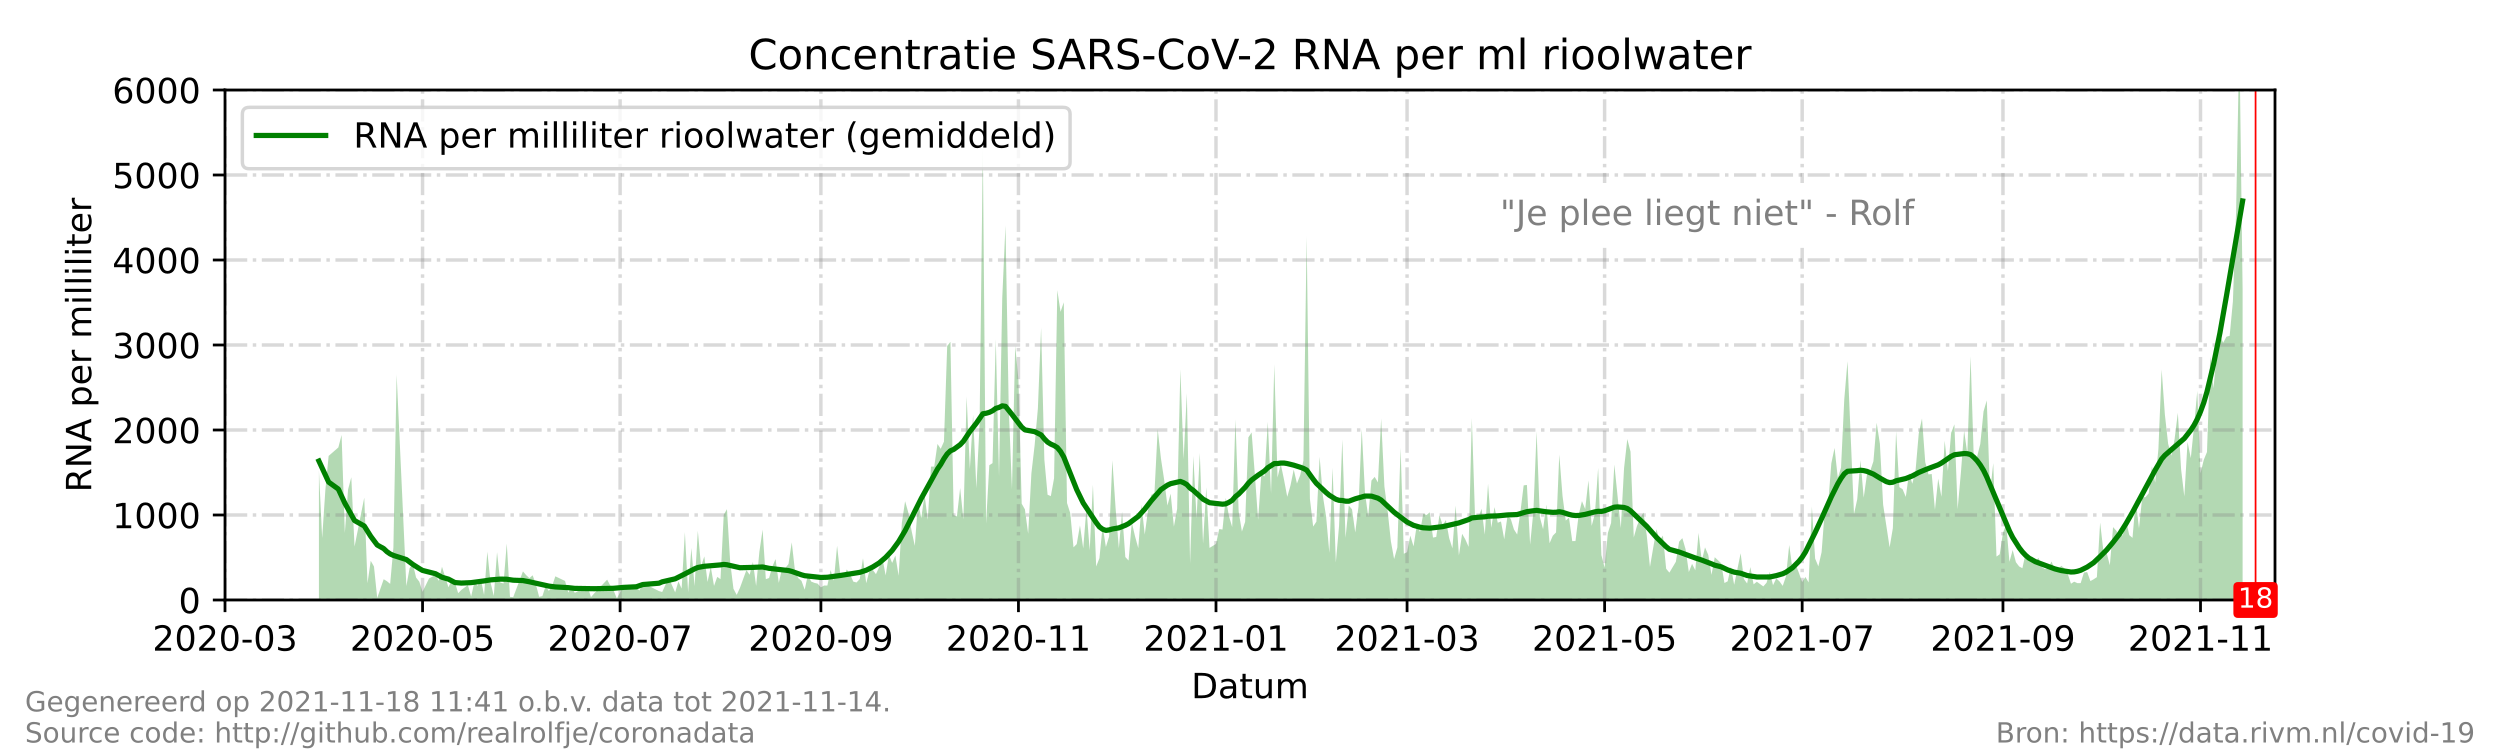 <?xml version="1.0" encoding="utf-8" standalone="no"?>
<!DOCTYPE svg PUBLIC "-//W3C//DTD SVG 1.1//EN"
  "http://www.w3.org/Graphics/SVG/1.1/DTD/svg11.dtd">
<!-- Created with matplotlib (https://matplotlib.org/) -->
<svg height="216pt" version="1.1" viewBox="0 0 720 216" width="720pt" xmlns="http://www.w3.org/2000/svg" xmlns:xlink="http://www.w3.org/1999/xlink">
 <defs>
  <style type="text/css">*{stroke-linecap:butt;stroke-linejoin:round;}</style>
 </defs>
 <g id="figure_1">
  <g id="patch_1">
   <path d="M 0 216 
L 720 216 
L 720 0 
L 0 0 
z
" style="fill:#ffffff;"/>
  </g>
  <g id="axes_1">
   <g id="patch_2">
    <path d="M 64.8 172.8 
L 655.2 172.8 
L 655.2 25.92 
L 64.8 25.92 
z
" style="fill:#ffffff;"/>
   </g>
   <g id="PolyCollection_1">
    <path clip-path="url(#p44c1d68edd)" d="M 91.848 172.8 
L 91.848 172.8 
L 92.781 172.8 
L 93.714 172.8 
L 94.646 172.8 
L 97.445 172.8 
L 98.377 172.8 
L 99.31 172.8 
L 100.243 172.8 
L 101.175 172.8 
L 102.108 172.8 
L 104.906 172.8 
L 105.839 172.8 
L 106.772 172.8 
L 107.704 172.8 
L 108.637 172.8 
L 110.502 172.8 
L 111.435 172.8 
L 112.368 172.8 
L 113.3 172.8 
L 114.233 172.8 
L 117.031 172.8 
L 117.964 172.8 
L 118.897 172.8 
L 119.829 172.8 
L 120.762 172.8 
L 121.695 172.8 
L 123.56 172.8 
L 125.426 172.8 
L 126.358 172.8 
L 127.291 172.8 
L 129.156 172.8 
L 130.089 172.8 
L 131.022 172.8 
L 131.955 172.8 
L 132.887 172.8 
L 134.753 172.8 
L 135.685 172.8 
L 136.618 172.8 
L 137.551 172.8 
L 138.483 172.8 
L 139.416 172.8 
L 140.349 172.8 
L 141.282 172.8 
L 142.214 172.8 
L 143.147 172.8 
L 144.08 172.8 
L 145.012 172.8 
L 145.945 172.8 
L 146.878 172.8 
L 147.81 172.8 
L 150.609 172.8 
L 151.541 172.8 
L 152.474 172.8 
L 153.407 172.8 
L 154.339 172.8 
L 155.272 172.8 
L 156.205 172.8 
L 157.137 172.8 
L 158.07 172.8 
L 159.003 172.8 
L 159.936 172.8 
L 162.734 172.8 
L 163.666 172.8 
L 164.599 172.8 
L 165.532 172.8 
L 169.263 172.8 
L 170.195 172.8 
L 171.128 172.8 
L 174.859 172.8 
L 175.791 172.8 
L 176.724 172.8 
L 177.657 172.8 
L 179.522 172.8 
L 183.253 172.8 
L 184.186 172.8 
L 185.118 172.8 
L 189.782 172.8 
L 190.715 172.8 
L 192.58 172.8 
L 194.445 172.8 
L 195.378 172.8 
L 196.311 172.8 
L 197.244 172.8 
L 198.176 172.8 
L 199.109 172.8 
L 200.042 172.8 
L 200.974 172.8 
L 201.907 172.8 
L 202.84 172.8 
L 203.773 172.8 
L 204.705 172.8 
L 205.638 172.8 
L 206.571 172.8 
L 207.503 172.8 
L 208.436 172.8 
L 209.369 172.8 
L 210.301 172.8 
L 211.234 172.8 
L 212.167 172.8 
L 213.1 172.8 
L 214.965 172.8 
L 215.898 172.8 
L 216.83 172.8 
L 217.763 172.8 
L 218.696 172.8 
L 219.628 172.8 
L 220.561 172.8 
L 221.494 172.8 
L 222.427 172.8 
L 223.359 172.8 
L 224.292 172.8 
L 225.225 172.8 
L 226.157 172.8 
L 227.09 172.8 
L 228.023 172.8 
L 228.955 172.8 
L 229.888 172.8 
L 230.821 172.8 
L 231.754 172.8 
L 232.686 172.8 
L 233.619 172.8 
L 234.552 172.8 
L 235.484 172.8 
L 236.417 172.8 
L 237.35 172.8 
L 238.282 172.8 
L 239.215 172.8 
L 240.148 172.8 
L 241.081 172.8 
L 242.013 172.8 
L 242.946 172.8 
L 243.879 172.8 
L 244.811 172.8 
L 245.744 172.8 
L 246.677 172.8 
L 247.609 172.8 
L 248.542 172.8 
L 249.475 172.8 
L 250.408 172.8 
L 251.34 172.8 
L 252.273 172.8 
L 253.206 172.8 
L 254.138 172.8 
L 255.071 172.8 
L 256.004 172.8 
L 256.936 172.8 
L 257.869 172.8 
L 258.802 172.8 
L 259.735 172.8 
L 260.667 172.8 
L 261.6 172.8 
L 262.533 172.8 
L 263.465 172.8 
L 264.398 172.8 
L 265.331 172.8 
L 266.264 172.8 
L 267.196 172.8 
L 268.129 172.8 
L 269.062 172.8 
L 269.994 172.8 
L 270.927 172.8 
L 271.86 172.8 
L 272.792 172.8 
L 273.725 172.8 
L 274.658 172.8 
L 275.591 172.8 
L 276.523 172.8 
L 277.456 172.8 
L 278.389 172.8 
L 279.321 172.8 
L 280.254 172.8 
L 281.187 172.8 
L 282.119 172.8 
L 283.052 172.8 
L 283.985 172.8 
L 284.918 172.8 
L 285.85 172.8 
L 286.783 172.8 
L 287.716 172.8 
L 288.648 172.8 
L 289.581 172.8 
L 290.514 172.8 
L 291.446 172.8 
L 292.379 172.8 
L 293.312 172.8 
L 294.245 172.8 
L 295.177 172.8 
L 296.11 172.8 
L 297.043 172.8 
L 297.975 172.8 
L 298.908 172.8 
L 299.841 172.8 
L 300.773 172.8 
L 301.706 172.8 
L 302.639 172.8 
L 303.572 172.8 
L 304.504 172.8 
L 305.437 172.8 
L 306.37 172.8 
L 307.302 172.8 
L 308.235 172.8 
L 309.168 172.8 
L 310.1 172.8 
L 311.033 172.8 
L 311.966 172.8 
L 312.899 172.8 
L 313.831 172.8 
L 314.764 172.8 
L 315.697 172.8 
L 316.629 172.8 
L 317.562 172.8 
L 318.495 172.8 
L 319.427 172.8 
L 320.36 172.8 
L 321.293 172.8 
L 322.226 172.8 
L 323.158 172.8 
L 324.091 172.8 
L 325.024 172.8 
L 325.956 172.8 
L 326.889 172.8 
L 327.822 172.8 
L 328.755 172.8 
L 329.687 172.8 
L 330.62 172.8 
L 331.553 172.8 
L 332.485 172.8 
L 333.418 172.8 
L 334.351 172.8 
L 335.283 172.8 
L 336.216 172.8 
L 337.149 172.8 
L 338.082 172.8 
L 339.014 172.8 
L 339.947 172.8 
L 340.88 172.8 
L 341.812 172.8 
L 342.745 172.8 
L 343.678 172.8 
L 344.61 172.8 
L 345.543 172.8 
L 346.476 172.8 
L 347.409 172.8 
L 348.341 172.8 
L 350.207 172.8 
L 351.139 172.8 
L 352.072 172.8 
L 353.005 172.8 
L 353.937 172.8 
L 354.87 172.8 
L 355.803 172.8 
L 356.736 172.8 
L 357.668 172.8 
L 358.601 172.8 
L 359.534 172.8 
L 360.466 172.8 
L 361.399 172.8 
L 362.332 172.8 
L 363.264 172.8 
L 364.197 172.8 
L 365.13 172.8 
L 366.063 172.8 
L 366.995 172.8 
L 367.928 172.8 
L 368.861 172.8 
L 369.793 172.8 
L 370.726 172.8 
L 371.659 172.8 
L 372.591 172.8 
L 373.524 172.8 
L 374.457 172.8 
L 375.39 172.8 
L 376.322 172.8 
L 377.255 172.8 
L 378.188 172.8 
L 379.12 172.8 
L 380.053 172.8 
L 380.986 172.8 
L 381.918 172.8 
L 382.851 172.8 
L 383.784 172.8 
L 384.717 172.8 
L 385.649 172.8 
L 386.582 172.8 
L 387.515 172.8 
L 388.447 172.8 
L 389.38 172.8 
L 390.313 172.8 
L 391.245 172.8 
L 392.178 172.8 
L 393.111 172.8 
L 394.044 172.8 
L 394.976 172.8 
L 395.909 172.8 
L 396.842 172.8 
L 397.774 172.8 
L 398.707 172.8 
L 399.64 172.8 
L 400.573 172.8 
L 401.505 172.8 
L 402.438 172.8 
L 403.371 172.8 
L 404.303 172.8 
L 405.236 172.8 
L 406.169 172.8 
L 407.101 172.8 
L 408.034 172.8 
L 408.967 172.8 
L 409.9 172.8 
L 410.832 172.8 
L 411.765 172.8 
L 412.698 172.8 
L 413.63 172.8 
L 414.563 172.8 
L 415.496 172.8 
L 416.428 172.8 
L 417.361 172.8 
L 418.294 172.8 
L 419.227 172.8 
L 420.159 172.8 
L 421.092 172.8 
L 422.025 172.8 
L 422.957 172.8 
L 423.89 172.8 
L 424.823 172.8 
L 425.755 172.8 
L 426.688 172.8 
L 427.621 172.8 
L 428.554 172.8 
L 429.486 172.8 
L 430.419 172.8 
L 431.352 172.8 
L 432.284 172.8 
L 433.217 172.8 
L 434.15 172.8 
L 435.082 172.8 
L 436.015 172.8 
L 436.948 172.8 
L 437.881 172.8 
L 438.813 172.8 
L 439.746 172.8 
L 440.679 172.8 
L 441.611 172.8 
L 442.544 172.8 
L 443.477 172.8 
L 444.409 172.8 
L 445.342 172.8 
L 446.275 172.8 
L 447.208 172.8 
L 448.14 172.8 
L 449.073 172.8 
L 450.006 172.8 
L 450.938 172.8 
L 451.871 172.8 
L 452.804 172.8 
L 453.736 172.8 
L 454.669 172.8 
L 455.602 172.8 
L 456.535 172.8 
L 457.467 172.8 
L 458.4 172.8 
L 459.333 172.8 
L 460.265 172.8 
L 461.198 172.8 
L 462.131 172.8 
L 463.064 172.8 
L 463.996 172.8 
L 464.929 172.8 
L 465.862 172.8 
L 466.794 172.8 
L 467.727 172.8 
L 468.66 172.8 
L 469.592 172.8 
L 470.525 172.8 
L 471.458 172.8 
L 472.391 172.8 
L 473.323 172.8 
L 474.256 172.8 
L 475.189 172.8 
L 476.121 172.8 
L 477.054 172.8 
L 477.987 172.8 
L 478.919 172.8 
L 479.852 172.8 
L 480.785 172.8 
L 482.65 172.8 
L 483.583 172.8 
L 484.516 172.8 
L 485.448 172.8 
L 486.381 172.8 
L 487.314 172.8 
L 488.246 172.8 
L 489.179 172.8 
L 490.112 172.8 
L 491.045 172.8 
L 491.977 172.8 
L 492.91 172.8 
L 493.843 172.8 
L 495.708 172.8 
L 496.641 172.8 
L 497.573 172.8 
L 498.506 172.8 
L 499.439 172.8 
L 501.304 172.8 
L 502.237 172.8 
L 503.17 172.8 
L 504.102 172.8 
L 505.035 172.8 
L 505.968 172.8 
L 507.833 172.8 
L 508.766 172.8 
L 509.699 172.8 
L 510.631 172.8 
L 511.564 172.8 
L 512.497 172.8 
L 513.429 172.8 
L 514.362 172.8 
L 515.295 172.8 
L 516.227 172.8 
L 517.16 172.8 
L 518.093 172.8 
L 519.026 172.8 
L 519.958 172.8 
L 520.891 172.8 
L 521.824 172.8 
L 522.756 172.8 
L 523.689 172.8 
L 524.622 172.8 
L 525.555 172.8 
L 526.487 172.8 
L 527.42 172.8 
L 528.353 172.8 
L 529.285 172.8 
L 530.218 172.8 
L 531.151 172.8 
L 532.083 172.8 
L 533.949 172.8 
L 534.882 172.8 
L 535.814 172.8 
L 536.747 172.8 
L 537.68 172.8 
L 538.612 172.8 
L 539.545 172.8 
L 540.478 172.8 
L 541.41 172.8 
L 542.343 172.8 
L 543.276 172.8 
L 544.209 172.8 
L 545.141 172.8 
L 546.074 172.8 
L 547.007 172.8 
L 547.939 172.8 
L 548.872 172.8 
L 549.805 172.8 
L 550.737 172.8 
L 551.67 172.8 
L 552.603 172.8 
L 553.536 172.8 
L 554.468 172.8 
L 555.401 172.8 
L 556.334 172.8 
L 557.266 172.8 
L 558.199 172.8 
L 559.132 172.8 
L 560.064 172.8 
L 560.997 172.8 
L 561.93 172.8 
L 562.863 172.8 
L 563.795 172.8 
L 564.728 172.8 
L 565.661 172.8 
L 566.593 172.8 
L 567.526 172.8 
L 568.459 172.8 
L 569.391 172.8 
L 570.324 172.8 
L 571.257 172.8 
L 572.19 172.8 
L 573.122 172.8 
L 574.055 172.8 
L 574.988 172.8 
L 575.92 172.8 
L 576.853 172.8 
L 577.786 172.8 
L 578.718 172.8 
L 579.651 172.8 
L 580.584 172.8 
L 581.517 172.8 
L 582.449 172.8 
L 583.382 172.8 
L 584.315 172.8 
L 585.247 172.8 
L 586.18 172.8 
L 587.113 172.8 
L 588.045 172.8 
L 588.978 172.8 
L 589.911 172.8 
L 590.844 172.8 
L 591.776 172.8 
L 592.709 172.8 
L 593.642 172.8 
L 594.574 172.8 
L 595.507 172.8 
L 596.44 172.8 
L 597.373 172.8 
L 598.305 172.8 
L 599.238 172.8 
L 600.171 172.8 
L 601.103 172.8 
L 602.036 172.8 
L 602.969 172.8 
L 603.901 172.8 
L 604.834 172.8 
L 605.767 172.8 
L 606.7 172.8 
L 607.632 172.8 
L 608.565 172.8 
L 609.498 172.8 
L 610.43 172.8 
L 611.363 172.8 
L 612.296 172.8 
L 613.228 172.8 
L 614.161 172.8 
L 615.094 172.8 
L 616.027 172.8 
L 616.959 172.8 
L 617.892 172.8 
L 618.825 172.8 
L 619.757 172.8 
L 620.69 172.8 
L 621.623 172.8 
L 622.555 172.8 
L 623.488 172.8 
L 624.421 172.8 
L 625.354 172.8 
L 626.286 172.8 
L 627.219 172.8 
L 628.152 172.8 
L 629.084 172.8 
L 630.017 172.8 
L 630.95 172.8 
L 631.882 172.8 
L 632.815 172.8 
L 633.748 172.8 
L 634.681 172.8 
L 635.613 172.8 
L 636.546 172.8 
L 637.479 172.8 
L 638.411 172.8 
L 639.344 172.8 
L 640.277 172.8 
L 641.209 172.8 
L 642.142 172.8 
L 643.075 172.8 
L 644.008 172.8 
L 644.94 172.8 
L 645.873 172.8 
L 645.873 172.8 
L 645.873 83.614 
L 644.94 11.25 
L 644.008 60.534 
L 643.075 86.823 
L 642.142 96.721 
L 641.209 96.976 
L 640.277 98.695 
L 639.344 96.706 
L 638.411 101.868 
L 637.479 111.813 
L 636.546 102.694 
L 635.613 130.182 
L 634.681 132.451 
L 633.748 136.293 
L 632.815 112.593 
L 631.882 122.819 
L 630.95 131.941 
L 630.017 127.273 
L 629.084 142.987 
L 628.152 135.113 
L 627.219 118.888 
L 626.286 126.438 
L 625.354 131.217 
L 624.421 127.806 
L 623.488 119.44 
L 622.555 106.431 
L 621.623 129.313 
L 620.69 138.99 
L 619.757 134.311 
L 618.825 142.09 
L 617.892 143.199 
L 616.959 143.227 
L 616.027 152.146 
L 615.094 144.006 
L 614.161 154.899 
L 613.228 154.12 
L 612.296 149.829 
L 611.363 154.15 
L 610.43 154.162 
L 609.498 152.866 
L 608.565 151.801 
L 607.632 162.796 
L 606.7 159.19 
L 605.767 158.596 
L 604.834 150.493 
L 603.901 166.217 
L 602.969 166.832 
L 602.036 167.346 
L 601.103 164.757 
L 600.171 164.888 
L 599.238 167.93 
L 598.305 167.951 
L 597.373 167.52 
L 596.44 168.112 
L 595.507 165.288 
L 594.574 163.712 
L 593.642 162.941 
L 592.709 164.009 
L 591.776 164.05 
L 590.844 161.706 
L 589.911 163.584 
L 588.978 163.924 
L 588.045 163.305 
L 587.113 160.676 
L 586.18 161.627 
L 585.247 160.317 
L 584.315 161.265 
L 583.382 159.325 
L 582.449 163.648 
L 581.517 163.143 
L 580.584 161.923 
L 579.651 158.399 
L 578.718 161.805 
L 577.786 151.014 
L 576.853 153.452 
L 575.92 159.634 
L 574.988 160.292 
L 574.055 133.382 
L 573.122 141.968 
L 572.19 115.304 
L 571.257 118.511 
L 570.324 127.842 
L 569.391 131.564 
L 568.459 132.343 
L 567.526 102.589 
L 566.593 130.644 
L 565.661 124.049 
L 564.728 136.275 
L 563.795 146.65 
L 562.863 122.21 
L 561.93 124.66 
L 560.997 135.642 
L 560.064 126.916 
L 559.132 143.088 
L 558.199 137.868 
L 557.266 146.854 
L 556.334 136.516 
L 555.401 136.63 
L 554.468 133.088 
L 553.536 120.529 
L 552.603 124.806 
L 551.67 135.589 
L 550.737 139.311 
L 549.805 136.226 
L 548.872 143.118 
L 547.939 140.872 
L 547.007 140.3 
L 546.074 124.196 
L 545.141 152.107 
L 544.209 157.645 
L 543.276 151.493 
L 542.343 145.357 
L 541.41 127.799 
L 540.478 121.764 
L 539.545 132.852 
L 538.612 135.663 
L 537.68 136.72 
L 536.747 143.324 
L 535.814 132.53 
L 534.882 143.782 
L 533.949 148.099 
L 532.083 104.016 
L 531.151 115.006 
L 530.218 134.68 
L 529.285 137.656 
L 528.353 129.005 
L 527.42 133.45 
L 526.487 145.372 
L 525.555 146.755 
L 524.622 159.009 
L 523.689 163.119 
L 522.756 160.864 
L 521.824 145.915 
L 520.891 167.735 
L 519.958 166.177 
L 519.026 167.63 
L 518.093 165.016 
L 517.16 162.582 
L 516.227 163.854 
L 515.295 156.959 
L 514.362 165.986 
L 513.429 168.738 
L 512.497 167.442 
L 511.564 166.578 
L 510.631 168.539 
L 509.699 164.698 
L 508.766 167.83 
L 507.833 168.888 
L 505.968 167.538 
L 505.035 168.299 
L 504.102 163.31 
L 503.17 168.035 
L 502.237 166.746 
L 501.304 159.335 
L 499.439 168.421 
L 498.506 163.18 
L 497.573 167.415 
L 496.641 167.903 
L 495.708 162.229 
L 493.843 160.479 
L 492.91 165.561 
L 491.977 159.805 
L 491.045 157.649 
L 490.112 161.494 
L 489.179 153.483 
L 488.246 164.239 
L 487.314 162.388 
L 486.381 164.75 
L 485.448 158.185 
L 484.516 154.982 
L 483.583 156.016 
L 482.65 161.786 
L 480.785 164.92 
L 479.852 163.798 
L 478.919 154.251 
L 477.987 155.646 
L 477.054 152.427 
L 476.121 157.77 
L 475.189 163.258 
L 474.256 154.157 
L 473.323 147.618 
L 472.391 149.191 
L 471.458 151.444 
L 470.525 154.791 
L 469.592 130.103 
L 468.66 126.441 
L 467.727 134.836 
L 466.794 152.097 
L 465.862 142.916 
L 464.929 133.777 
L 463.996 150.602 
L 463.064 153.508 
L 462.131 163.469 
L 461.198 159.845 
L 460.265 134.754 
L 459.333 147.968 
L 458.4 151.455 
L 457.467 138.366 
L 456.535 146.608 
L 455.602 144.328 
L 454.669 148.187 
L 453.736 155.83 
L 452.804 155.839 
L 451.871 149.097 
L 450.938 149.909 
L 450.006 142.847 
L 449.073 130.933 
L 448.14 153.351 
L 447.208 154.289 
L 446.275 156.466 
L 445.342 145.322 
L 444.409 152.413 
L 443.477 148.948 
L 442.544 124.268 
L 441.611 147.378 
L 440.679 156.838 
L 439.746 139.657 
L 438.813 139.793 
L 437.881 147.402 
L 436.948 153.946 
L 436.015 152.467 
L 435.082 149.404 
L 434.15 148.663 
L 433.217 155.307 
L 432.284 150.191 
L 431.352 150.553 
L 430.419 146.043 
L 429.486 152.012 
L 428.554 139.323 
L 427.621 153.985 
L 426.688 146.53 
L 425.755 149.116 
L 424.823 149.235 
L 423.89 120.37 
L 422.957 157.491 
L 422.025 155.372 
L 421.092 153.735 
L 420.159 159.995 
L 419.227 145.593 
L 418.294 157.922 
L 417.361 154.975 
L 416.428 149.78 
L 415.496 151.25 
L 414.563 148.382 
L 413.63 154.641 
L 412.698 154.816 
L 411.765 147.545 
L 410.832 148.336 
L 409.9 147.936 
L 408.967 153.208 
L 408.034 151.221 
L 407.101 157.355 
L 406.169 154.254 
L 405.236 159.023 
L 404.303 159.482 
L 403.371 128.996 
L 402.438 157.672 
L 401.505 161.007 
L 400.573 155.879 
L 399.64 147.186 
L 398.707 140.091 
L 397.774 120.569 
L 396.842 138.939 
L 395.909 137.346 
L 394.976 138.393 
L 394.044 148.764 
L 393.111 141.89 
L 392.178 123.569 
L 391.245 145.89 
L 390.313 153.355 
L 389.38 146.683 
L 388.447 145.591 
L 387.515 154.867 
L 386.582 126.534 
L 385.649 151.435 
L 384.717 162.016 
L 383.784 134.729 
L 382.851 159.245 
L 381.918 148.75 
L 380.986 142.853 
L 380.053 131.567 
L 379.12 150.238 
L 378.188 151.647 
L 377.255 143.695 
L 376.322 68.059 
L 375.39 132.612 
L 374.457 136.878 
L 373.524 139.243 
L 372.591 135.231 
L 371.659 139.814 
L 370.726 143.085 
L 369.793 138.136 
L 368.861 133.648 
L 367.928 137.536 
L 366.995 104.93 
L 366.063 142.139 
L 365.13 121.505 
L 364.197 137.212 
L 363.264 136.474 
L 362.332 149.732 
L 361.399 136.714 
L 360.466 124.557 
L 359.534 125.969 
L 358.601 150.28 
L 357.668 153.084 
L 356.736 147.355 
L 355.803 120.742 
L 354.87 151.793 
L 353.937 148.633 
L 353.005 143.367 
L 352.072 152.511 
L 351.139 152.363 
L 350.207 156.655 
L 348.341 157.801 
L 347.409 140.354 
L 346.476 156.575 
L 345.543 130.453 
L 344.61 149.276 
L 343.678 131.345 
L 342.745 162.32 
L 341.812 113.226 
L 340.88 132.256 
L 339.947 106.336 
L 339.014 146.553 
L 338.082 151.668 
L 337.149 142.166 
L 336.216 145.591 
L 335.283 138.207 
L 334.351 132.055 
L 333.418 123.588 
L 332.485 141.927 
L 331.553 142.558 
L 330.62 146.98 
L 329.687 153.956 
L 328.755 145.387 
L 327.822 157.862 
L 326.889 154.452 
L 325.956 150.469 
L 325.024 161.434 
L 324.091 160.422 
L 323.158 147.377 
L 322.226 157.902 
L 321.293 146.403 
L 320.36 132.561 
L 319.427 154.524 
L 318.495 157.538 
L 317.562 151.515 
L 316.629 160.773 
L 315.697 163.151 
L 314.764 139.591 
L 313.831 158.539 
L 312.899 146.321 
L 311.966 157.937 
L 311.033 151.305 
L 310.1 156.692 
L 309.168 157.629 
L 308.235 147.812 
L 307.302 144.864 
L 306.37 87.064 
L 305.437 89.81 
L 304.504 83.573 
L 303.572 137.719 
L 302.639 142.895 
L 301.706 142.475 
L 300.773 132.367 
L 299.841 94.333 
L 298.908 117.673 
L 297.975 128.212 
L 297.043 136.298 
L 296.11 153.721 
L 295.177 146.706 
L 294.245 145.054 
L 293.312 109.445 
L 292.379 99.581 
L 291.446 140.855 
L 290.514 117.375 
L 289.581 64.932 
L 288.648 85.817 
L 287.716 137.186 
L 286.783 97.698 
L 285.85 133.38 
L 284.918 133.987 
L 283.985 150.834 
L 283.052 42.474 
L 282.119 122.375 
L 281.187 140.639 
L 280.254 119.453 
L 279.321 135.121 
L 278.389 114.212 
L 277.456 149.605 
L 276.523 140.554 
L 275.591 148.719 
L 274.658 148.35 
L 273.725 98.438 
L 272.792 99.649 
L 271.86 127.183 
L 270.927 129.271 
L 269.994 127.861 
L 269.062 134.384 
L 268.129 134.385 
L 267.196 149.713 
L 266.264 142.405 
L 265.331 149.248 
L 264.398 144.516 
L 263.465 157.205 
L 262.533 152.868 
L 261.6 147.631 
L 260.667 144.347 
L 259.735 150.58 
L 258.802 165.827 
L 257.869 159.991 
L 256.936 162.128 
L 256.004 159.763 
L 255.071 165.706 
L 254.138 160.787 
L 253.206 163.3 
L 252.273 165.355 
L 251.34 164.108 
L 250.408 164.338 
L 249.475 167.952 
L 248.542 160.796 
L 247.609 166.767 
L 246.677 167.752 
L 245.744 167.501 
L 244.811 165.365 
L 243.879 164.004 
L 242.946 166.263 
L 242.013 165.522 
L 241.081 157.187 
L 240.148 167.219 
L 239.215 164.192 
L 238.282 168.642 
L 237.35 168.623 
L 236.417 169.17 
L 235.484 168.093 
L 234.552 167.863 
L 233.619 167.484 
L 232.686 165.487 
L 231.754 169.831 
L 230.821 167.267 
L 229.888 166.497 
L 228.955 164.438 
L 228.023 156.177 
L 227.09 162.436 
L 226.157 163.624 
L 225.225 163.731 
L 224.292 167.873 
L 223.359 161.014 
L 222.427 163.199 
L 221.494 166.457 
L 220.561 166.804 
L 219.628 152.535 
L 218.696 158.966 
L 217.763 168.757 
L 216.83 161.828 
L 215.898 165.546 
L 214.965 164.176 
L 213.1 169.322 
L 212.167 171.339 
L 211.234 169.553 
L 210.301 161.97 
L 209.369 146.643 
L 208.436 148.262 
L 207.503 166.811 
L 206.571 166.133 
L 205.638 168.749 
L 204.705 163.254 
L 203.773 167.609 
L 202.84 160.25 
L 201.907 163.11 
L 200.974 152.867 
L 200.042 168.818 
L 199.109 157.83 
L 198.176 170.598 
L 197.244 153.271 
L 196.311 169.522 
L 195.378 167.436 
L 194.445 170.602 
L 192.58 166.385 
L 190.715 170.492 
L 189.782 170.228 
L 185.118 167.875 
L 184.186 170.06 
L 183.253 169.268 
L 179.522 168.834 
L 177.657 172.344 
L 176.724 170.079 
L 175.791 168.691 
L 174.859 166.939 
L 171.128 170.904 
L 170.195 171.982 
L 169.263 168.994 
L 165.532 170.744 
L 164.599 169 
L 163.666 170.684 
L 162.734 167.314 
L 159.936 165.977 
L 159.003 168.794 
L 158.07 170.189 
L 157.137 168.812 
L 156.205 171.68 
L 155.272 171.889 
L 154.339 168.319 
L 153.407 165.685 
L 152.474 166.499 
L 151.541 165.65 
L 150.609 164.551 
L 147.81 171.972 
L 146.878 171.902 
L 145.945 156.518 
L 145.012 168.036 
L 144.08 167.78 
L 143.147 159.026 
L 142.214 171.639 
L 141.282 167.742 
L 140.349 158.886 
L 139.416 171.354 
L 138.483 166.828 
L 137.551 168.71 
L 136.618 167.672 
L 135.685 171.808 
L 134.753 168.49 
L 132.887 169.883 
L 131.955 170.827 
L 131.022 167.761 
L 130.089 167.004 
L 129.156 169.153 
L 127.291 163.236 
L 126.358 167.286 
L 125.426 165.582 
L 123.56 166.6 
L 121.695 170.452 
L 120.762 167.522 
L 119.829 166.325 
L 118.897 162.405 
L 117.964 163.617 
L 117.031 168.788 
L 114.233 107.873 
L 113.3 157.714 
L 112.368 168.151 
L 111.435 167.386 
L 110.502 166.817 
L 108.637 172.229 
L 107.704 163.151 
L 106.772 161.508 
L 105.839 167.96 
L 104.906 143.315 
L 102.108 157.415 
L 101.175 137.44 
L 100.243 140.982 
L 99.31 153.488 
L 98.377 125.271 
L 97.445 128.864 
L 94.646 131.305 
L 93.714 140.994 
L 92.781 154.976 
L 91.848 135.423 
z
" style="fill:#008000;fill-opacity:0.3;"/>
   </g>
   <g id="matplotlib.axis_1">
    <g id="xtick_1">
     <g id="line2d_1">
      <path clip-path="url(#p44c1d68edd)" d="M 64.8 172.8 
L 64.8 25.92 
" style="fill:none;stroke:#808080;stroke-dasharray:6.4,1.6,1,1.6;stroke-dashoffset:0;stroke-opacity:0.3;"/>
     </g>
     <g id="line2d_2">
      <defs>
       <path d="M 0 0 
L 0 3.5 
" id="mb3d03b1680" style="stroke:#000000;stroke-width:0.8;"/>
      </defs>
      <g>
       <use style="stroke:#000000;stroke-width:0.8;" x="64.8" xlink:href="#mb3d03b1680" y="172.8"/>
      </g>
     </g>
     <g id="text_1">
      <!-- 2020-03 -->
      <g transform="translate(43.909 187.398)scale(0.1 -0.1)">
       <defs>
        <path d="M 19.188 8.297 
L 53.609 8.297 
L 53.609 0 
L 7.328 0 
L 7.328 8.297 
Q 12.938 14.109 22.625 23.891 
Q 32.328 33.688 34.812 36.531 
Q 39.547 41.844 41.422 45.531 
Q 43.312 49.219 43.312 52.781 
Q 43.312 58.594 39.234 62.25 
Q 35.156 65.922 28.609 65.922 
Q 23.969 65.922 18.812 64.312 
Q 13.672 62.703 7.812 59.422 
L 7.812 69.391 
Q 13.766 71.781 18.938 73 
Q 24.125 74.219 28.422 74.219 
Q 39.75 74.219 46.484 68.547 
Q 53.219 62.891 53.219 53.422 
Q 53.219 48.922 51.531 44.891 
Q 49.859 40.875 45.406 35.406 
Q 44.188 33.984 37.641 27.219 
Q 31.109 20.453 19.188 8.297 
z
" id="DejaVuSans-50"/>
        <path d="M 31.781 66.406 
Q 24.172 66.406 20.328 58.906 
Q 16.5 51.422 16.5 36.375 
Q 16.5 21.391 20.328 13.891 
Q 24.172 6.391 31.781 6.391 
Q 39.453 6.391 43.281 13.891 
Q 47.125 21.391 47.125 36.375 
Q 47.125 51.422 43.281 58.906 
Q 39.453 66.406 31.781 66.406 
z
M 31.781 74.219 
Q 44.047 74.219 50.516 64.516 
Q 56.984 54.828 56.984 36.375 
Q 56.984 17.969 50.516 8.266 
Q 44.047 -1.422 31.781 -1.422 
Q 19.531 -1.422 13.062 8.266 
Q 6.594 17.969 6.594 36.375 
Q 6.594 54.828 13.062 64.516 
Q 19.531 74.219 31.781 74.219 
z
" id="DejaVuSans-48"/>
        <path d="M 4.891 31.391 
L 31.203 31.391 
L 31.203 23.391 
L 4.891 23.391 
z
" id="DejaVuSans-45"/>
        <path d="M 40.578 39.312 
Q 47.656 37.797 51.625 33 
Q 55.609 28.219 55.609 21.188 
Q 55.609 10.406 48.188 4.484 
Q 40.766 -1.422 27.094 -1.422 
Q 22.516 -1.422 17.656 -0.516 
Q 12.797 0.391 7.625 2.203 
L 7.625 11.719 
Q 11.719 9.328 16.594 8.109 
Q 21.484 6.891 26.812 6.891 
Q 36.078 6.891 40.938 10.547 
Q 45.797 14.203 45.797 21.188 
Q 45.797 27.641 41.281 31.266 
Q 36.766 34.906 28.719 34.906 
L 20.219 34.906 
L 20.219 43.016 
L 29.109 43.016 
Q 36.375 43.016 40.234 45.922 
Q 44.094 48.828 44.094 54.297 
Q 44.094 59.906 40.109 62.906 
Q 36.141 65.922 28.719 65.922 
Q 24.656 65.922 20.016 65.031 
Q 15.375 64.156 9.812 62.312 
L 9.812 71.094 
Q 15.438 72.656 20.344 73.438 
Q 25.25 74.219 29.594 74.219 
Q 40.828 74.219 47.359 69.109 
Q 53.906 64.016 53.906 55.328 
Q 53.906 49.266 50.438 45.094 
Q 46.969 40.922 40.578 39.312 
z
" id="DejaVuSans-51"/>
       </defs>
       <use xlink:href="#DejaVuSans-50"/>
       <use x="63.623" xlink:href="#DejaVuSans-48"/>
       <use x="127.246" xlink:href="#DejaVuSans-50"/>
       <use x="190.869" xlink:href="#DejaVuSans-48"/>
       <use x="254.492" xlink:href="#DejaVuSans-45"/>
       <use x="290.576" xlink:href="#DejaVuSans-48"/>
       <use x="354.199" xlink:href="#DejaVuSans-51"/>
      </g>
     </g>
    </g>
    <g id="xtick_2">
     <g id="line2d_3">
      <path clip-path="url(#p44c1d68edd)" d="M 121.695 172.8 
L 121.695 25.92 
" style="fill:none;stroke:#808080;stroke-dasharray:6.4,1.6,1,1.6;stroke-dashoffset:0;stroke-opacity:0.3;"/>
     </g>
     <g id="line2d_4">
      <g>
       <use style="stroke:#000000;stroke-width:0.8;" x="121.695" xlink:href="#mb3d03b1680" y="172.8"/>
      </g>
     </g>
     <g id="text_2">
      <!-- 2020-05 -->
      <g transform="translate(100.803 187.398)scale(0.1 -0.1)">
       <defs>
        <path d="M 10.797 72.906 
L 49.516 72.906 
L 49.516 64.594 
L 19.828 64.594 
L 19.828 46.734 
Q 21.969 47.469 24.109 47.828 
Q 26.266 48.188 28.422 48.188 
Q 40.625 48.188 47.75 41.5 
Q 54.891 34.812 54.891 23.391 
Q 54.891 11.625 47.562 5.094 
Q 40.234 -1.422 26.906 -1.422 
Q 22.312 -1.422 17.547 -0.641 
Q 12.797 0.141 7.719 1.703 
L 7.719 11.625 
Q 12.109 9.234 16.797 8.062 
Q 21.484 6.891 26.703 6.891 
Q 35.156 6.891 40.078 11.328 
Q 45.016 15.766 45.016 23.391 
Q 45.016 31 40.078 35.438 
Q 35.156 39.891 26.703 39.891 
Q 22.75 39.891 18.812 39.016 
Q 14.891 38.141 10.797 36.281 
z
" id="DejaVuSans-53"/>
       </defs>
       <use xlink:href="#DejaVuSans-50"/>
       <use x="63.623" xlink:href="#DejaVuSans-48"/>
       <use x="127.246" xlink:href="#DejaVuSans-50"/>
       <use x="190.869" xlink:href="#DejaVuSans-48"/>
       <use x="254.492" xlink:href="#DejaVuSans-45"/>
       <use x="290.576" xlink:href="#DejaVuSans-48"/>
       <use x="354.199" xlink:href="#DejaVuSans-53"/>
      </g>
     </g>
    </g>
    <g id="xtick_3">
     <g id="line2d_5">
      <path clip-path="url(#p44c1d68edd)" d="M 178.59 172.8 
L 178.59 25.92 
" style="fill:none;stroke:#808080;stroke-dasharray:6.4,1.6,1,1.6;stroke-dashoffset:0;stroke-opacity:0.3;"/>
     </g>
     <g id="line2d_6">
      <g>
       <use style="stroke:#000000;stroke-width:0.8;" x="178.59" xlink:href="#mb3d03b1680" y="172.8"/>
      </g>
     </g>
     <g id="text_3">
      <!-- 2020-07 -->
      <g transform="translate(157.698 187.398)scale(0.1 -0.1)">
       <defs>
        <path d="M 8.203 72.906 
L 55.078 72.906 
L 55.078 68.703 
L 28.609 0 
L 18.312 0 
L 43.219 64.594 
L 8.203 64.594 
z
" id="DejaVuSans-55"/>
       </defs>
       <use xlink:href="#DejaVuSans-50"/>
       <use x="63.623" xlink:href="#DejaVuSans-48"/>
       <use x="127.246" xlink:href="#DejaVuSans-50"/>
       <use x="190.869" xlink:href="#DejaVuSans-48"/>
       <use x="254.492" xlink:href="#DejaVuSans-45"/>
       <use x="290.576" xlink:href="#DejaVuSans-48"/>
       <use x="354.199" xlink:href="#DejaVuSans-55"/>
      </g>
     </g>
    </g>
    <g id="xtick_4">
     <g id="line2d_7">
      <path clip-path="url(#p44c1d68edd)" d="M 236.417 172.8 
L 236.417 25.92 
" style="fill:none;stroke:#808080;stroke-dasharray:6.4,1.6,1,1.6;stroke-dashoffset:0;stroke-opacity:0.3;"/>
     </g>
     <g id="line2d_8">
      <g>
       <use style="stroke:#000000;stroke-width:0.8;" x="236.417" xlink:href="#mb3d03b1680" y="172.8"/>
      </g>
     </g>
     <g id="text_4">
      <!-- 2020-09 -->
      <g transform="translate(215.526 187.398)scale(0.1 -0.1)">
       <defs>
        <path d="M 10.984 1.516 
L 10.984 10.5 
Q 14.703 8.734 18.5 7.812 
Q 22.312 6.891 25.984 6.891 
Q 35.75 6.891 40.891 13.453 
Q 46.047 20.016 46.781 33.406 
Q 43.953 29.203 39.594 26.953 
Q 35.25 24.703 29.984 24.703 
Q 19.047 24.703 12.672 31.312 
Q 6.297 37.938 6.297 49.422 
Q 6.297 60.641 12.938 67.422 
Q 19.578 74.219 30.609 74.219 
Q 43.266 74.219 49.922 64.516 
Q 56.594 54.828 56.594 36.375 
Q 56.594 19.141 48.406 8.859 
Q 40.234 -1.422 26.422 -1.422 
Q 22.703 -1.422 18.891 -0.688 
Q 15.094 0.047 10.984 1.516 
z
M 30.609 32.422 
Q 37.25 32.422 41.125 36.953 
Q 45.016 41.5 45.016 49.422 
Q 45.016 57.281 41.125 61.844 
Q 37.25 66.406 30.609 66.406 
Q 23.969 66.406 20.094 61.844 
Q 16.219 57.281 16.219 49.422 
Q 16.219 41.5 20.094 36.953 
Q 23.969 32.422 30.609 32.422 
z
" id="DejaVuSans-57"/>
       </defs>
       <use xlink:href="#DejaVuSans-50"/>
       <use x="63.623" xlink:href="#DejaVuSans-48"/>
       <use x="127.246" xlink:href="#DejaVuSans-50"/>
       <use x="190.869" xlink:href="#DejaVuSans-48"/>
       <use x="254.492" xlink:href="#DejaVuSans-45"/>
       <use x="290.576" xlink:href="#DejaVuSans-48"/>
       <use x="354.199" xlink:href="#DejaVuSans-57"/>
      </g>
     </g>
    </g>
    <g id="xtick_5">
     <g id="line2d_9">
      <path clip-path="url(#p44c1d68edd)" d="M 293.312 172.8 
L 293.312 25.92 
" style="fill:none;stroke:#808080;stroke-dasharray:6.4,1.6,1,1.6;stroke-dashoffset:0;stroke-opacity:0.3;"/>
     </g>
     <g id="line2d_10">
      <g>
       <use style="stroke:#000000;stroke-width:0.8;" x="293.312" xlink:href="#mb3d03b1680" y="172.8"/>
      </g>
     </g>
     <g id="text_5">
      <!-- 2020-11 -->
      <g transform="translate(272.42 187.398)scale(0.1 -0.1)">
       <defs>
        <path d="M 12.406 8.297 
L 28.516 8.297 
L 28.516 63.922 
L 10.984 60.406 
L 10.984 69.391 
L 28.422 72.906 
L 38.281 72.906 
L 38.281 8.297 
L 54.391 8.297 
L 54.391 0 
L 12.406 0 
z
" id="DejaVuSans-49"/>
       </defs>
       <use xlink:href="#DejaVuSans-50"/>
       <use x="63.623" xlink:href="#DejaVuSans-48"/>
       <use x="127.246" xlink:href="#DejaVuSans-50"/>
       <use x="190.869" xlink:href="#DejaVuSans-48"/>
       <use x="254.492" xlink:href="#DejaVuSans-45"/>
       <use x="290.576" xlink:href="#DejaVuSans-49"/>
       <use x="354.199" xlink:href="#DejaVuSans-49"/>
      </g>
     </g>
    </g>
    <g id="xtick_6">
     <g id="line2d_11">
      <path clip-path="url(#p44c1d68edd)" d="M 350.207 172.8 
L 350.207 25.92 
" style="fill:none;stroke:#808080;stroke-dasharray:6.4,1.6,1,1.6;stroke-dashoffset:0;stroke-opacity:0.3;"/>
     </g>
     <g id="line2d_12">
      <g>
       <use style="stroke:#000000;stroke-width:0.8;" x="350.207" xlink:href="#mb3d03b1680" y="172.8"/>
      </g>
     </g>
     <g id="text_6">
      <!-- 2021-01 -->
      <g transform="translate(329.315 187.398)scale(0.1 -0.1)">
       <use xlink:href="#DejaVuSans-50"/>
       <use x="63.623" xlink:href="#DejaVuSans-48"/>
       <use x="127.246" xlink:href="#DejaVuSans-50"/>
       <use x="190.869" xlink:href="#DejaVuSans-49"/>
       <use x="254.492" xlink:href="#DejaVuSans-45"/>
       <use x="290.576" xlink:href="#DejaVuSans-48"/>
       <use x="354.199" xlink:href="#DejaVuSans-49"/>
      </g>
     </g>
    </g>
    <g id="xtick_7">
     <g id="line2d_13">
      <path clip-path="url(#p44c1d68edd)" d="M 405.236 172.8 
L 405.236 25.92 
" style="fill:none;stroke:#808080;stroke-dasharray:6.4,1.6,1,1.6;stroke-dashoffset:0;stroke-opacity:0.3;"/>
     </g>
     <g id="line2d_14">
      <g>
       <use style="stroke:#000000;stroke-width:0.8;" x="405.236" xlink:href="#mb3d03b1680" y="172.8"/>
      </g>
     </g>
     <g id="text_7">
      <!-- 2021-03 -->
      <g transform="translate(384.345 187.398)scale(0.1 -0.1)">
       <use xlink:href="#DejaVuSans-50"/>
       <use x="63.623" xlink:href="#DejaVuSans-48"/>
       <use x="127.246" xlink:href="#DejaVuSans-50"/>
       <use x="190.869" xlink:href="#DejaVuSans-49"/>
       <use x="254.492" xlink:href="#DejaVuSans-45"/>
       <use x="290.576" xlink:href="#DejaVuSans-48"/>
       <use x="354.199" xlink:href="#DejaVuSans-51"/>
      </g>
     </g>
    </g>
    <g id="xtick_8">
     <g id="line2d_15">
      <path clip-path="url(#p44c1d68edd)" d="M 462.131 172.8 
L 462.131 25.92 
" style="fill:none;stroke:#808080;stroke-dasharray:6.4,1.6,1,1.6;stroke-dashoffset:0;stroke-opacity:0.3;"/>
     </g>
     <g id="line2d_16">
      <g>
       <use style="stroke:#000000;stroke-width:0.8;" x="462.131" xlink:href="#mb3d03b1680" y="172.8"/>
      </g>
     </g>
     <g id="text_8">
      <!-- 2021-05 -->
      <g transform="translate(441.239 187.398)scale(0.1 -0.1)">
       <use xlink:href="#DejaVuSans-50"/>
       <use x="63.623" xlink:href="#DejaVuSans-48"/>
       <use x="127.246" xlink:href="#DejaVuSans-50"/>
       <use x="190.869" xlink:href="#DejaVuSans-49"/>
       <use x="254.492" xlink:href="#DejaVuSans-45"/>
       <use x="290.576" xlink:href="#DejaVuSans-48"/>
       <use x="354.199" xlink:href="#DejaVuSans-53"/>
      </g>
     </g>
    </g>
    <g id="xtick_9">
     <g id="line2d_17">
      <path clip-path="url(#p44c1d68edd)" d="M 519.026 172.8 
L 519.026 25.92 
" style="fill:none;stroke:#808080;stroke-dasharray:6.4,1.6,1,1.6;stroke-dashoffset:0;stroke-opacity:0.3;"/>
     </g>
     <g id="line2d_18">
      <g>
       <use style="stroke:#000000;stroke-width:0.8;" x="519.026" xlink:href="#mb3d03b1680" y="172.8"/>
      </g>
     </g>
     <g id="text_9">
      <!-- 2021-07 -->
      <g transform="translate(498.134 187.398)scale(0.1 -0.1)">
       <use xlink:href="#DejaVuSans-50"/>
       <use x="63.623" xlink:href="#DejaVuSans-48"/>
       <use x="127.246" xlink:href="#DejaVuSans-50"/>
       <use x="190.869" xlink:href="#DejaVuSans-49"/>
       <use x="254.492" xlink:href="#DejaVuSans-45"/>
       <use x="290.576" xlink:href="#DejaVuSans-48"/>
       <use x="354.199" xlink:href="#DejaVuSans-55"/>
      </g>
     </g>
    </g>
    <g id="xtick_10">
     <g id="line2d_19">
      <path clip-path="url(#p44c1d68edd)" d="M 576.853 172.8 
L 576.853 25.92 
" style="fill:none;stroke:#808080;stroke-dasharray:6.4,1.6,1,1.6;stroke-dashoffset:0;stroke-opacity:0.3;"/>
     </g>
     <g id="line2d_20">
      <g>
       <use style="stroke:#000000;stroke-width:0.8;" x="576.853" xlink:href="#mb3d03b1680" y="172.8"/>
      </g>
     </g>
     <g id="text_10">
      <!-- 2021-09 -->
      <g transform="translate(555.962 187.398)scale(0.1 -0.1)">
       <use xlink:href="#DejaVuSans-50"/>
       <use x="63.623" xlink:href="#DejaVuSans-48"/>
       <use x="127.246" xlink:href="#DejaVuSans-50"/>
       <use x="190.869" xlink:href="#DejaVuSans-49"/>
       <use x="254.492" xlink:href="#DejaVuSans-45"/>
       <use x="290.576" xlink:href="#DejaVuSans-48"/>
       <use x="354.199" xlink:href="#DejaVuSans-57"/>
      </g>
     </g>
    </g>
    <g id="xtick_11">
     <g id="line2d_21">
      <path clip-path="url(#p44c1d68edd)" d="M 633.748 172.8 
L 633.748 25.92 
" style="fill:none;stroke:#808080;stroke-dasharray:6.4,1.6,1,1.6;stroke-dashoffset:0;stroke-opacity:0.3;"/>
     </g>
     <g id="line2d_22">
      <g>
       <use style="stroke:#000000;stroke-width:0.8;" x="633.748" xlink:href="#mb3d03b1680" y="172.8"/>
      </g>
     </g>
     <g id="text_11">
      <!-- 2021-11 -->
      <g transform="translate(612.856 187.398)scale(0.1 -0.1)">
       <use xlink:href="#DejaVuSans-50"/>
       <use x="63.623" xlink:href="#DejaVuSans-48"/>
       <use x="127.246" xlink:href="#DejaVuSans-50"/>
       <use x="190.869" xlink:href="#DejaVuSans-49"/>
       <use x="254.492" xlink:href="#DejaVuSans-45"/>
       <use x="290.576" xlink:href="#DejaVuSans-49"/>
       <use x="354.199" xlink:href="#DejaVuSans-49"/>
      </g>
     </g>
    </g>
    <g id="text_12">
     <!-- Datum -->
     <g transform="translate(343.087 201.077)scale(0.1 -0.1)">
      <defs>
       <path d="M 19.672 64.797 
L 19.672 8.109 
L 31.594 8.109 
Q 46.688 8.109 53.688 14.938 
Q 60.688 21.781 60.688 36.531 
Q 60.688 51.172 53.688 57.984 
Q 46.688 64.797 31.594 64.797 
z
M 9.812 72.906 
L 30.078 72.906 
Q 51.266 72.906 61.172 64.094 
Q 71.094 55.281 71.094 36.531 
Q 71.094 17.672 61.125 8.828 
Q 51.172 0 30.078 0 
L 9.812 0 
z
" id="DejaVuSans-68"/>
       <path d="M 34.281 27.484 
Q 23.391 27.484 19.188 25 
Q 14.984 22.516 14.984 16.5 
Q 14.984 11.719 18.141 8.906 
Q 21.297 6.109 26.703 6.109 
Q 34.188 6.109 38.703 11.406 
Q 43.219 16.703 43.219 25.484 
L 43.219 27.484 
z
M 52.203 31.203 
L 52.203 0 
L 43.219 0 
L 43.219 8.297 
Q 40.141 3.328 35.547 0.953 
Q 30.953 -1.422 24.312 -1.422 
Q 15.922 -1.422 10.953 3.297 
Q 6 8.016 6 15.922 
Q 6 25.141 12.172 29.828 
Q 18.359 34.516 30.609 34.516 
L 43.219 34.516 
L 43.219 35.406 
Q 43.219 41.609 39.141 45 
Q 35.062 48.391 27.688 48.391 
Q 23 48.391 18.547 47.266 
Q 14.109 46.141 10.016 43.891 
L 10.016 52.203 
Q 14.938 54.109 19.578 55.047 
Q 24.219 56 28.609 56 
Q 40.484 56 46.344 49.844 
Q 52.203 43.703 52.203 31.203 
z
" id="DejaVuSans-97"/>
       <path d="M 18.312 70.219 
L 18.312 54.688 
L 36.812 54.688 
L 36.812 47.703 
L 18.312 47.703 
L 18.312 18.016 
Q 18.312 11.328 20.141 9.422 
Q 21.969 7.516 27.594 7.516 
L 36.812 7.516 
L 36.812 0 
L 27.594 0 
Q 17.188 0 13.234 3.875 
Q 9.281 7.766 9.281 18.016 
L 9.281 47.703 
L 2.688 47.703 
L 2.688 54.688 
L 9.281 54.688 
L 9.281 70.219 
z
" id="DejaVuSans-116"/>
       <path d="M 8.5 21.578 
L 8.5 54.688 
L 17.484 54.688 
L 17.484 21.922 
Q 17.484 14.156 20.5 10.266 
Q 23.531 6.391 29.594 6.391 
Q 36.859 6.391 41.078 11.031 
Q 45.312 15.672 45.312 23.688 
L 45.312 54.688 
L 54.297 54.688 
L 54.297 0 
L 45.312 0 
L 45.312 8.406 
Q 42.047 3.422 37.719 1 
Q 33.406 -1.422 27.688 -1.422 
Q 18.266 -1.422 13.375 4.438 
Q 8.5 10.297 8.5 21.578 
z
M 31.109 56 
z
" id="DejaVuSans-117"/>
       <path d="M 52 44.188 
Q 55.375 50.25 60.062 53.125 
Q 64.75 56 71.094 56 
Q 79.641 56 84.281 50.016 
Q 88.922 44.047 88.922 33.016 
L 88.922 0 
L 79.891 0 
L 79.891 32.719 
Q 79.891 40.578 77.094 44.375 
Q 74.312 48.188 68.609 48.188 
Q 61.625 48.188 57.562 43.547 
Q 53.516 38.922 53.516 30.906 
L 53.516 0 
L 44.484 0 
L 44.484 32.719 
Q 44.484 40.625 41.703 44.406 
Q 38.922 48.188 33.109 48.188 
Q 26.219 48.188 22.156 43.531 
Q 18.109 38.875 18.109 30.906 
L 18.109 0 
L 9.078 0 
L 9.078 54.688 
L 18.109 54.688 
L 18.109 46.188 
Q 21.188 51.219 25.484 53.609 
Q 29.781 56 35.688 56 
Q 41.656 56 45.828 52.969 
Q 50 49.953 52 44.188 
z
" id="DejaVuSans-109"/>
      </defs>
      <use xlink:href="#DejaVuSans-68"/>
      <use x="77.002" xlink:href="#DejaVuSans-97"/>
      <use x="138.281" xlink:href="#DejaVuSans-116"/>
      <use x="177.49" xlink:href="#DejaVuSans-117"/>
      <use x="240.869" xlink:href="#DejaVuSans-109"/>
     </g>
    </g>
   </g>
   <g id="matplotlib.axis_2">
    <g id="ytick_1">
     <g id="line2d_23">
      <path clip-path="url(#p44c1d68edd)" d="M 64.8 172.8 
L 655.2 172.8 
" style="fill:none;stroke:#808080;stroke-dasharray:6.4,1.6,1,1.6;stroke-dashoffset:0;stroke-opacity:0.3;"/>
     </g>
     <g id="line2d_24">
      <defs>
       <path d="M 0 0 
L -3.5 0 
" id="m205e9afa0e" style="stroke:#000000;stroke-width:0.8;"/>
      </defs>
      <g>
       <use style="stroke:#000000;stroke-width:0.8;" x="64.8" xlink:href="#m205e9afa0e" y="172.8"/>
      </g>
     </g>
     <g id="text_13">
      <!-- 0 -->
      <g transform="translate(51.438 176.599)scale(0.1 -0.1)">
       <use xlink:href="#DejaVuSans-48"/>
      </g>
     </g>
    </g>
    <g id="ytick_2">
     <g id="line2d_25">
      <path clip-path="url(#p44c1d68edd)" d="M 64.8 148.32 
L 655.2 148.32 
" style="fill:none;stroke:#808080;stroke-dasharray:6.4,1.6,1,1.6;stroke-dashoffset:0;stroke-opacity:0.3;"/>
     </g>
     <g id="line2d_26">
      <g>
       <use style="stroke:#000000;stroke-width:0.8;" x="64.8" xlink:href="#m205e9afa0e" y="148.32"/>
      </g>
     </g>
     <g id="text_14">
      <!-- 1000 -->
      <g transform="translate(32.35 152.119)scale(0.1 -0.1)">
       <use xlink:href="#DejaVuSans-49"/>
       <use x="63.623" xlink:href="#DejaVuSans-48"/>
       <use x="127.246" xlink:href="#DejaVuSans-48"/>
       <use x="190.869" xlink:href="#DejaVuSans-48"/>
      </g>
     </g>
    </g>
    <g id="ytick_3">
     <g id="line2d_27">
      <path clip-path="url(#p44c1d68edd)" d="M 64.8 123.84 
L 655.2 123.84 
" style="fill:none;stroke:#808080;stroke-dasharray:6.4,1.6,1,1.6;stroke-dashoffset:0;stroke-opacity:0.3;"/>
     </g>
     <g id="line2d_28">
      <g>
       <use style="stroke:#000000;stroke-width:0.8;" x="64.8" xlink:href="#m205e9afa0e" y="123.84"/>
      </g>
     </g>
     <g id="text_15">
      <!-- 2000 -->
      <g transform="translate(32.35 127.639)scale(0.1 -0.1)">
       <use xlink:href="#DejaVuSans-50"/>
       <use x="63.623" xlink:href="#DejaVuSans-48"/>
       <use x="127.246" xlink:href="#DejaVuSans-48"/>
       <use x="190.869" xlink:href="#DejaVuSans-48"/>
      </g>
     </g>
    </g>
    <g id="ytick_4">
     <g id="line2d_29">
      <path clip-path="url(#p44c1d68edd)" d="M 64.8 99.36 
L 655.2 99.36 
" style="fill:none;stroke:#808080;stroke-dasharray:6.4,1.6,1,1.6;stroke-dashoffset:0;stroke-opacity:0.3;"/>
     </g>
     <g id="line2d_30">
      <g>
       <use style="stroke:#000000;stroke-width:0.8;" x="64.8" xlink:href="#m205e9afa0e" y="99.36"/>
      </g>
     </g>
     <g id="text_16">
      <!-- 3000 -->
      <g transform="translate(32.35 103.159)scale(0.1 -0.1)">
       <use xlink:href="#DejaVuSans-51"/>
       <use x="63.623" xlink:href="#DejaVuSans-48"/>
       <use x="127.246" xlink:href="#DejaVuSans-48"/>
       <use x="190.869" xlink:href="#DejaVuSans-48"/>
      </g>
     </g>
    </g>
    <g id="ytick_5">
     <g id="line2d_31">
      <path clip-path="url(#p44c1d68edd)" d="M 64.8 74.88 
L 655.2 74.88 
" style="fill:none;stroke:#808080;stroke-dasharray:6.4,1.6,1,1.6;stroke-dashoffset:0;stroke-opacity:0.3;"/>
     </g>
     <g id="line2d_32">
      <g>
       <use style="stroke:#000000;stroke-width:0.8;" x="64.8" xlink:href="#m205e9afa0e" y="74.88"/>
      </g>
     </g>
     <g id="text_17">
      <!-- 4000 -->
      <g transform="translate(32.35 78.679)scale(0.1 -0.1)">
       <defs>
        <path d="M 37.797 64.312 
L 12.891 25.391 
L 37.797 25.391 
z
M 35.203 72.906 
L 47.609 72.906 
L 47.609 25.391 
L 58.016 25.391 
L 58.016 17.188 
L 47.609 17.188 
L 47.609 0 
L 37.797 0 
L 37.797 17.188 
L 4.891 17.188 
L 4.891 26.703 
z
" id="DejaVuSans-52"/>
       </defs>
       <use xlink:href="#DejaVuSans-52"/>
       <use x="63.623" xlink:href="#DejaVuSans-48"/>
       <use x="127.246" xlink:href="#DejaVuSans-48"/>
       <use x="190.869" xlink:href="#DejaVuSans-48"/>
      </g>
     </g>
    </g>
    <g id="ytick_6">
     <g id="line2d_33">
      <path clip-path="url(#p44c1d68edd)" d="M 64.8 50.4 
L 655.2 50.4 
" style="fill:none;stroke:#808080;stroke-dasharray:6.4,1.6,1,1.6;stroke-dashoffset:0;stroke-opacity:0.3;"/>
     </g>
     <g id="line2d_34">
      <g>
       <use style="stroke:#000000;stroke-width:0.8;" x="64.8" xlink:href="#m205e9afa0e" y="50.4"/>
      </g>
     </g>
     <g id="text_18">
      <!-- 5000 -->
      <g transform="translate(32.35 54.199)scale(0.1 -0.1)">
       <use xlink:href="#DejaVuSans-53"/>
       <use x="63.623" xlink:href="#DejaVuSans-48"/>
       <use x="127.246" xlink:href="#DejaVuSans-48"/>
       <use x="190.869" xlink:href="#DejaVuSans-48"/>
      </g>
     </g>
    </g>
    <g id="ytick_7">
     <g id="line2d_35">
      <path clip-path="url(#p44c1d68edd)" d="M 64.8 25.92 
L 655.2 25.92 
" style="fill:none;stroke:#808080;stroke-dasharray:6.4,1.6,1,1.6;stroke-dashoffset:0;stroke-opacity:0.3;"/>
     </g>
     <g id="line2d_36">
      <g>
       <use style="stroke:#000000;stroke-width:0.8;" x="64.8" xlink:href="#m205e9afa0e" y="25.92"/>
      </g>
     </g>
     <g id="text_19">
      <!-- 6000 -->
      <g transform="translate(32.35 29.719)scale(0.1 -0.1)">
       <defs>
        <path d="M 33.016 40.375 
Q 26.375 40.375 22.484 35.828 
Q 18.609 31.297 18.609 23.391 
Q 18.609 15.531 22.484 10.953 
Q 26.375 6.391 33.016 6.391 
Q 39.656 6.391 43.531 10.953 
Q 47.406 15.531 47.406 23.391 
Q 47.406 31.297 43.531 35.828 
Q 39.656 40.375 33.016 40.375 
z
M 52.594 71.297 
L 52.594 62.312 
Q 48.875 64.062 45.094 64.984 
Q 41.312 65.922 37.594 65.922 
Q 27.828 65.922 22.672 59.328 
Q 17.531 52.734 16.797 39.406 
Q 19.672 43.656 24.016 45.922 
Q 28.375 48.188 33.594 48.188 
Q 44.578 48.188 50.953 41.516 
Q 57.328 34.859 57.328 23.391 
Q 57.328 12.156 50.688 5.359 
Q 44.047 -1.422 33.016 -1.422 
Q 20.359 -1.422 13.672 8.266 
Q 6.984 17.969 6.984 36.375 
Q 6.984 53.656 15.188 63.938 
Q 23.391 74.219 37.203 74.219 
Q 40.922 74.219 44.703 73.484 
Q 48.484 72.75 52.594 71.297 
z
" id="DejaVuSans-54"/>
       </defs>
       <use xlink:href="#DejaVuSans-54"/>
       <use x="63.623" xlink:href="#DejaVuSans-48"/>
       <use x="127.246" xlink:href="#DejaVuSans-48"/>
       <use x="190.869" xlink:href="#DejaVuSans-48"/>
      </g>
     </g>
    </g>
    <g id="text_20">
     <!-- RNA per milliliter -->
     <g transform="translate(26.27 141.776)rotate(-90)scale(0.1 -0.1)">
      <defs>
       <path d="M 44.391 34.188 
Q 47.562 33.109 50.562 29.594 
Q 53.562 26.078 56.594 19.922 
L 66.609 0 
L 56 0 
L 46.688 18.703 
Q 43.062 26.031 39.672 28.422 
Q 36.281 30.812 30.422 30.812 
L 19.672 30.812 
L 19.672 0 
L 9.812 0 
L 9.812 72.906 
L 32.078 72.906 
Q 44.578 72.906 50.734 67.672 
Q 56.891 62.453 56.891 51.906 
Q 56.891 45.016 53.688 40.469 
Q 50.484 35.938 44.391 34.188 
z
M 19.672 64.797 
L 19.672 38.922 
L 32.078 38.922 
Q 39.203 38.922 42.844 42.219 
Q 46.484 45.516 46.484 51.906 
Q 46.484 58.297 42.844 61.547 
Q 39.203 64.797 32.078 64.797 
z
" id="DejaVuSans-82"/>
       <path d="M 9.812 72.906 
L 23.094 72.906 
L 55.422 11.922 
L 55.422 72.906 
L 64.984 72.906 
L 64.984 0 
L 51.703 0 
L 19.391 60.984 
L 19.391 0 
L 9.812 0 
z
" id="DejaVuSans-78"/>
       <path d="M 34.188 63.188 
L 20.797 26.906 
L 47.609 26.906 
z
M 28.609 72.906 
L 39.797 72.906 
L 67.578 0 
L 57.328 0 
L 50.688 18.703 
L 17.828 18.703 
L 11.188 0 
L 0.781 0 
z
" id="DejaVuSans-65"/>
       <path id="DejaVuSans-32"/>
       <path d="M 18.109 8.203 
L 18.109 -20.797 
L 9.078 -20.797 
L 9.078 54.688 
L 18.109 54.688 
L 18.109 46.391 
Q 20.953 51.266 25.266 53.625 
Q 29.594 56 35.594 56 
Q 45.562 56 51.781 48.094 
Q 58.016 40.188 58.016 27.297 
Q 58.016 14.406 51.781 6.484 
Q 45.562 -1.422 35.594 -1.422 
Q 29.594 -1.422 25.266 0.953 
Q 20.953 3.328 18.109 8.203 
z
M 48.688 27.297 
Q 48.688 37.203 44.609 42.844 
Q 40.531 48.484 33.406 48.484 
Q 26.266 48.484 22.188 42.844 
Q 18.109 37.203 18.109 27.297 
Q 18.109 17.391 22.188 11.75 
Q 26.266 6.109 33.406 6.109 
Q 40.531 6.109 44.609 11.75 
Q 48.688 17.391 48.688 27.297 
z
" id="DejaVuSans-112"/>
       <path d="M 56.203 29.594 
L 56.203 25.203 
L 14.891 25.203 
Q 15.484 15.922 20.484 11.062 
Q 25.484 6.203 34.422 6.203 
Q 39.594 6.203 44.453 7.469 
Q 49.312 8.734 54.109 11.281 
L 54.109 2.781 
Q 49.266 0.734 44.188 -0.344 
Q 39.109 -1.422 33.891 -1.422 
Q 20.797 -1.422 13.156 6.188 
Q 5.516 13.812 5.516 26.812 
Q 5.516 40.234 12.766 48.109 
Q 20.016 56 32.328 56 
Q 43.359 56 49.781 48.891 
Q 56.203 41.797 56.203 29.594 
z
M 47.219 32.234 
Q 47.125 39.594 43.094 43.984 
Q 39.062 48.391 32.422 48.391 
Q 24.906 48.391 20.391 44.141 
Q 15.875 39.891 15.188 32.172 
z
" id="DejaVuSans-101"/>
       <path d="M 41.109 46.297 
Q 39.594 47.172 37.812 47.578 
Q 36.031 48 33.891 48 
Q 26.266 48 22.188 43.047 
Q 18.109 38.094 18.109 28.812 
L 18.109 0 
L 9.078 0 
L 9.078 54.688 
L 18.109 54.688 
L 18.109 46.188 
Q 20.953 51.172 25.484 53.578 
Q 30.031 56 36.531 56 
Q 37.453 56 38.578 55.875 
Q 39.703 55.766 41.062 55.516 
z
" id="DejaVuSans-114"/>
       <path d="M 9.422 54.688 
L 18.406 54.688 
L 18.406 0 
L 9.422 0 
z
M 9.422 75.984 
L 18.406 75.984 
L 18.406 64.594 
L 9.422 64.594 
z
" id="DejaVuSans-105"/>
       <path d="M 9.422 75.984 
L 18.406 75.984 
L 18.406 0 
L 9.422 0 
z
" id="DejaVuSans-108"/>
      </defs>
      <use xlink:href="#DejaVuSans-82"/>
      <use x="69.482" xlink:href="#DejaVuSans-78"/>
      <use x="144.287" xlink:href="#DejaVuSans-65"/>
      <use x="212.695" xlink:href="#DejaVuSans-32"/>
      <use x="244.482" xlink:href="#DejaVuSans-112"/>
      <use x="307.959" xlink:href="#DejaVuSans-101"/>
      <use x="369.482" xlink:href="#DejaVuSans-114"/>
      <use x="410.596" xlink:href="#DejaVuSans-32"/>
      <use x="442.383" xlink:href="#DejaVuSans-109"/>
      <use x="539.795" xlink:href="#DejaVuSans-105"/>
      <use x="567.578" xlink:href="#DejaVuSans-108"/>
      <use x="595.361" xlink:href="#DejaVuSans-108"/>
      <use x="623.145" xlink:href="#DejaVuSans-105"/>
      <use x="650.928" xlink:href="#DejaVuSans-108"/>
      <use x="678.711" xlink:href="#DejaVuSans-105"/>
      <use x="706.494" xlink:href="#DejaVuSans-116"/>
      <use x="745.703" xlink:href="#DejaVuSans-101"/>
      <use x="807.227" xlink:href="#DejaVuSans-114"/>
     </g>
    </g>
   </g>
   <g id="line2d_37">
    <path clip-path="url(#p44c1d68edd)" d="M 91.848 132.774 
L 94.646 138.839 
L 97.445 140.86 
L 99.31 144.903 
L 102.108 149.915 
L 104.906 151.485 
L 106.772 154.46 
L 108.637 156.961 
L 110.502 157.998 
L 111.435 158.886 
L 112.368 159.535 
L 113.3 159.958 
L 117.031 161.153 
L 118.897 162.551 
L 120.762 163.739 
L 121.695 164.285 
L 125.426 165.232 
L 127.291 166.253 
L 129.156 166.789 
L 131.022 167.776 
L 132.887 167.924 
L 135.685 167.796 
L 139.416 167.304 
L 141.282 167.005 
L 144.08 166.786 
L 145.945 166.819 
L 147.81 167.097 
L 150.609 167.203 
L 152.474 167.554 
L 158.07 168.795 
L 159.936 169.036 
L 163.666 169.243 
L 165.532 169.457 
L 171.128 169.548 
L 176.724 169.427 
L 179.522 169.17 
L 183.253 168.992 
L 185.118 168.345 
L 189.782 167.964 
L 190.715 167.561 
L 194.445 166.701 
L 197.244 165.294 
L 200.042 163.824 
L 200.974 163.434 
L 202.84 163.091 
L 207.503 162.688 
L 208.436 162.552 
L 209.369 162.648 
L 213.1 163.501 
L 216.83 163.408 
L 219.628 163.289 
L 221.494 163.679 
L 227.09 164.32 
L 228.023 164.562 
L 230.821 165.543 
L 231.754 165.801 
L 236.417 166.309 
L 238.282 166.249 
L 242.013 165.737 
L 247.609 164.841 
L 249.475 164.23 
L 251.34 163.296 
L 253.206 162.127 
L 255.071 160.527 
L 256.936 158.538 
L 258.802 155.988 
L 260.667 152.84 
L 262.533 149.144 
L 265.331 143.549 
L 269.994 135.084 
L 270.927 133.738 
L 271.86 132.095 
L 272.792 130.731 
L 273.725 129.834 
L 274.658 129.435 
L 276.523 128.073 
L 277.456 127.083 
L 279.321 124.281 
L 281.187 121.877 
L 283.052 119.166 
L 283.985 119.025 
L 284.918 118.76 
L 285.85 118.306 
L 286.783 117.615 
L 287.716 117.342 
L 288.648 116.883 
L 289.581 117.024 
L 291.446 119.357 
L 294.245 123.012 
L 295.177 123.806 
L 297.975 124.315 
L 299.841 125.248 
L 300.773 126.385 
L 301.706 127.329 
L 302.639 127.909 
L 303.572 128.319 
L 304.504 128.897 
L 305.437 130.028 
L 306.37 131.639 
L 310.1 141.027 
L 311.966 144.866 
L 315.697 150.495 
L 316.629 151.731 
L 317.562 152.42 
L 318.495 152.757 
L 319.427 152.616 
L 320.36 152.346 
L 322.226 152.03 
L 324.091 151.293 
L 325.024 150.807 
L 327.822 148.714 
L 329.687 146.641 
L 331.553 144.224 
L 334.351 140.994 
L 336.216 139.73 
L 337.149 139.291 
L 339.947 138.65 
L 340.88 139.014 
L 341.812 139.553 
L 342.745 140.561 
L 343.678 141.232 
L 346.476 143.763 
L 348.341 144.781 
L 352.072 145.205 
L 353.005 145.113 
L 353.937 144.672 
L 354.87 144.096 
L 355.803 143.015 
L 356.736 142.279 
L 358.601 140.344 
L 359.534 139.162 
L 360.466 138.242 
L 362.332 136.856 
L 364.197 135.61 
L 365.13 134.704 
L 366.995 133.508 
L 367.928 133.503 
L 368.861 133.363 
L 369.793 133.359 
L 370.726 133.506 
L 372.591 133.964 
L 374.457 134.558 
L 375.39 134.899 
L 376.322 135.394 
L 378.188 138.006 
L 379.12 139.21 
L 381.918 141.854 
L 382.851 142.628 
L 384.717 143.785 
L 385.649 144.091 
L 386.582 144.142 
L 387.515 144.335 
L 388.447 144.351 
L 390.313 143.653 
L 393.111 142.865 
L 394.976 142.883 
L 396.842 143.471 
L 397.774 144.02 
L 401.505 147.525 
L 405.236 150.356 
L 407.101 151.296 
L 408.967 151.831 
L 409.9 152.003 
L 411.765 152.115 
L 415.496 151.672 
L 420.159 150.602 
L 422.957 149.636 
L 423.89 149.158 
L 425.755 148.964 
L 427.621 148.848 
L 428.554 148.674 
L 431.352 148.572 
L 434.15 148.299 
L 436.948 148.188 
L 439.746 147.358 
L 441.611 147.098 
L 442.544 146.991 
L 445.342 147.397 
L 447.208 147.553 
L 448.14 147.526 
L 449.073 147.385 
L 450.006 147.55 
L 451.871 148.141 
L 452.804 148.37 
L 453.736 148.474 
L 454.669 148.452 
L 456.535 148.142 
L 459.333 147.413 
L 460.265 147.258 
L 461.198 147.299 
L 462.131 147.097 
L 464.929 146.064 
L 465.862 145.995 
L 467.727 146.15 
L 468.66 146.45 
L 469.592 147.097 
L 474.256 151.574 
L 477.054 154.752 
L 479.852 157.466 
L 480.785 158.202 
L 483.583 158.981 
L 488.246 160.695 
L 490.112 161.31 
L 492.91 162.386 
L 493.843 162.78 
L 495.708 163.243 
L 497.573 164.127 
L 499.439 164.783 
L 501.304 165.09 
L 503.17 165.744 
L 505.968 166.171 
L 509.699 166.167 
L 511.564 165.781 
L 513.429 165.24 
L 514.362 164.8 
L 516.227 163.516 
L 518.093 161.645 
L 519.026 160.477 
L 519.958 158.998 
L 522.756 153.372 
L 524.622 149.335 
L 527.42 143.065 
L 529.285 139.33 
L 530.218 137.756 
L 531.151 136.46 
L 532.083 135.728 
L 534.882 135.544 
L 535.814 135.431 
L 536.747 135.535 
L 537.68 135.755 
L 539.545 136.54 
L 541.41 137.681 
L 543.276 138.718 
L 544.209 138.991 
L 545.141 138.885 
L 546.074 138.465 
L 548.872 137.812 
L 550.737 137.074 
L 552.603 136.074 
L 554.468 135.287 
L 556.334 134.567 
L 558.199 133.874 
L 559.132 133.358 
L 561.93 131.433 
L 562.863 130.971 
L 565.661 130.619 
L 566.593 130.667 
L 567.526 130.914 
L 568.459 131.692 
L 569.391 132.671 
L 570.324 133.926 
L 571.257 135.453 
L 572.19 137.366 
L 578.718 152.928 
L 579.651 154.781 
L 581.517 157.731 
L 582.449 158.936 
L 583.382 159.93 
L 584.315 160.718 
L 586.18 161.764 
L 591.776 163.837 
L 593.642 164.324 
L 596.44 164.74 
L 597.373 164.699 
L 598.305 164.528 
L 599.238 164.239 
L 601.103 163.313 
L 602.969 162.056 
L 604.834 160.277 
L 606.7 158.411 
L 608.565 156.176 
L 610.43 153.777 
L 612.296 150.799 
L 614.161 147.542 
L 620.69 135.397 
L 622.555 132.196 
L 623.488 131.122 
L 629.084 126.275 
L 630.95 123.893 
L 631.882 122.452 
L 632.815 120.711 
L 633.748 118.526 
L 634.681 115.988 
L 635.613 112.814 
L 637.479 105.039 
L 639.344 95.859 
L 641.209 85.271 
L 645.873 57.88 
L 645.873 57.88 
" style="fill:none;stroke:#008000;stroke-linecap:square;stroke-width:1.5;"/>
   </g>
   <g id="line2d_38">
    <path clip-path="url(#p44c1d68edd)" d="M 649.604 172.8 
L 649.604 25.92 
" style="fill:none;stroke:#ff0000;stroke-linecap:square;stroke-width:0.5;"/>
   </g>
   <g id="patch_3">
    <path d="M 64.8 172.8 
L 64.8 25.92 
" style="fill:none;stroke:#000000;stroke-linecap:square;stroke-linejoin:miter;stroke-width:0.8;"/>
   </g>
   <g id="patch_4">
    <path d="M 655.2 172.8 
L 655.2 25.92 
" style="fill:none;stroke:#000000;stroke-linecap:square;stroke-linejoin:miter;stroke-width:0.8;"/>
   </g>
   <g id="patch_5">
    <path d="M 64.8 172.8 
L 655.2 172.8 
" style="fill:none;stroke:#000000;stroke-linecap:square;stroke-linejoin:miter;stroke-width:0.8;"/>
   </g>
   <g id="patch_6">
    <path d="M 64.8 25.92 
L 655.2 25.92 
" style="fill:none;stroke:#000000;stroke-linecap:square;stroke-linejoin:miter;stroke-width:0.8;"/>
   </g>
   <g id="text_21">
    <!-- Concentratie SARS-CoV-2 RNA per ml rioolwater -->
    <g transform="translate(215.56 19.92)scale(0.12 -0.12)">
     <defs>
      <path d="M 64.406 67.281 
L 64.406 56.891 
Q 59.422 61.531 53.781 63.812 
Q 48.141 66.109 41.797 66.109 
Q 29.297 66.109 22.656 58.469 
Q 16.016 50.828 16.016 36.375 
Q 16.016 21.969 22.656 14.328 
Q 29.297 6.688 41.797 6.688 
Q 48.141 6.688 53.781 8.984 
Q 59.422 11.281 64.406 15.922 
L 64.406 5.609 
Q 59.234 2.094 53.438 0.328 
Q 47.656 -1.422 41.219 -1.422 
Q 24.656 -1.422 15.125 8.703 
Q 5.609 18.844 5.609 36.375 
Q 5.609 53.953 15.125 64.078 
Q 24.656 74.219 41.219 74.219 
Q 47.75 74.219 53.531 72.484 
Q 59.328 70.75 64.406 67.281 
z
" id="DejaVuSans-67"/>
      <path d="M 30.609 48.391 
Q 23.391 48.391 19.188 42.75 
Q 14.984 37.109 14.984 27.297 
Q 14.984 17.484 19.156 11.844 
Q 23.344 6.203 30.609 6.203 
Q 37.797 6.203 41.984 11.859 
Q 46.188 17.531 46.188 27.297 
Q 46.188 37.016 41.984 42.703 
Q 37.797 48.391 30.609 48.391 
z
M 30.609 56 
Q 42.328 56 49.016 48.375 
Q 55.719 40.766 55.719 27.297 
Q 55.719 13.875 49.016 6.219 
Q 42.328 -1.422 30.609 -1.422 
Q 18.844 -1.422 12.172 6.219 
Q 5.516 13.875 5.516 27.297 
Q 5.516 40.766 12.172 48.375 
Q 18.844 56 30.609 56 
z
" id="DejaVuSans-111"/>
      <path d="M 54.891 33.016 
L 54.891 0 
L 45.906 0 
L 45.906 32.719 
Q 45.906 40.484 42.875 44.328 
Q 39.844 48.188 33.797 48.188 
Q 26.516 48.188 22.312 43.547 
Q 18.109 38.922 18.109 30.906 
L 18.109 0 
L 9.078 0 
L 9.078 54.688 
L 18.109 54.688 
L 18.109 46.188 
Q 21.344 51.125 25.703 53.562 
Q 30.078 56 35.797 56 
Q 45.219 56 50.047 50.172 
Q 54.891 44.344 54.891 33.016 
z
" id="DejaVuSans-110"/>
      <path d="M 48.781 52.594 
L 48.781 44.188 
Q 44.969 46.297 41.141 47.344 
Q 37.312 48.391 33.406 48.391 
Q 24.656 48.391 19.812 42.844 
Q 14.984 37.312 14.984 27.297 
Q 14.984 17.281 19.812 11.734 
Q 24.656 6.203 33.406 6.203 
Q 37.312 6.203 41.141 7.25 
Q 44.969 8.297 48.781 10.406 
L 48.781 2.094 
Q 45.016 0.344 40.984 -0.531 
Q 36.969 -1.422 32.422 -1.422 
Q 20.062 -1.422 12.781 6.344 
Q 5.516 14.109 5.516 27.297 
Q 5.516 40.672 12.859 48.328 
Q 20.219 56 33.016 56 
Q 37.156 56 41.109 55.141 
Q 45.062 54.297 48.781 52.594 
z
" id="DejaVuSans-99"/>
      <path d="M 53.516 70.516 
L 53.516 60.891 
Q 47.906 63.578 42.922 64.891 
Q 37.938 66.219 33.297 66.219 
Q 25.25 66.219 20.875 63.094 
Q 16.5 59.969 16.5 54.203 
Q 16.5 49.359 19.406 46.891 
Q 22.312 44.438 30.422 42.922 
L 36.375 41.703 
Q 47.406 39.594 52.656 34.297 
Q 57.906 29 57.906 20.125 
Q 57.906 9.516 50.797 4.047 
Q 43.703 -1.422 29.984 -1.422 
Q 24.812 -1.422 18.969 -0.25 
Q 13.141 0.922 6.891 3.219 
L 6.891 13.375 
Q 12.891 10.016 18.656 8.297 
Q 24.422 6.594 29.984 6.594 
Q 38.422 6.594 43.016 9.906 
Q 47.609 13.234 47.609 19.391 
Q 47.609 24.75 44.312 27.781 
Q 41.016 30.812 33.5 32.328 
L 27.484 33.5 
Q 16.453 35.688 11.516 40.375 
Q 6.594 45.062 6.594 53.422 
Q 6.594 63.094 13.406 68.656 
Q 20.219 74.219 32.172 74.219 
Q 37.312 74.219 42.625 73.281 
Q 47.953 72.359 53.516 70.516 
z
" id="DejaVuSans-83"/>
      <path d="M 28.609 0 
L 0.781 72.906 
L 11.078 72.906 
L 34.188 11.531 
L 57.328 72.906 
L 67.578 72.906 
L 39.797 0 
z
" id="DejaVuSans-86"/>
      <path d="M 4.203 54.688 
L 13.188 54.688 
L 24.422 12.016 
L 35.594 54.688 
L 46.188 54.688 
L 57.422 12.016 
L 68.609 54.688 
L 77.594 54.688 
L 63.281 0 
L 52.688 0 
L 40.922 44.828 
L 29.109 0 
L 18.5 0 
z
" id="DejaVuSans-119"/>
     </defs>
     <use xlink:href="#DejaVuSans-67"/>
     <use x="69.824" xlink:href="#DejaVuSans-111"/>
     <use x="131.006" xlink:href="#DejaVuSans-110"/>
     <use x="194.385" xlink:href="#DejaVuSans-99"/>
     <use x="249.365" xlink:href="#DejaVuSans-101"/>
     <use x="310.889" xlink:href="#DejaVuSans-110"/>
     <use x="374.268" xlink:href="#DejaVuSans-116"/>
     <use x="413.477" xlink:href="#DejaVuSans-114"/>
     <use x="454.59" xlink:href="#DejaVuSans-97"/>
     <use x="515.869" xlink:href="#DejaVuSans-116"/>
     <use x="555.078" xlink:href="#DejaVuSans-105"/>
     <use x="582.861" xlink:href="#DejaVuSans-101"/>
     <use x="644.385" xlink:href="#DejaVuSans-32"/>
     <use x="676.172" xlink:href="#DejaVuSans-83"/>
     <use x="741.523" xlink:href="#DejaVuSans-65"/>
     <use x="809.932" xlink:href="#DejaVuSans-82"/>
     <use x="879.414" xlink:href="#DejaVuSans-83"/>
     <use x="942.891" xlink:href="#DejaVuSans-45"/>
     <use x="978.975" xlink:href="#DejaVuSans-67"/>
     <use x="1048.799" xlink:href="#DejaVuSans-111"/>
     <use x="1109.98" xlink:href="#DejaVuSans-86"/>
     <use x="1172.514" xlink:href="#DejaVuSans-45"/>
     <use x="1208.598" xlink:href="#DejaVuSans-50"/>
     <use x="1272.221" xlink:href="#DejaVuSans-32"/>
     <use x="1304.008" xlink:href="#DejaVuSans-82"/>
     <use x="1373.49" xlink:href="#DejaVuSans-78"/>
     <use x="1448.295" xlink:href="#DejaVuSans-65"/>
     <use x="1516.703" xlink:href="#DejaVuSans-32"/>
     <use x="1548.49" xlink:href="#DejaVuSans-112"/>
     <use x="1611.967" xlink:href="#DejaVuSans-101"/>
     <use x="1673.49" xlink:href="#DejaVuSans-114"/>
     <use x="1714.604" xlink:href="#DejaVuSans-32"/>
     <use x="1746.391" xlink:href="#DejaVuSans-109"/>
     <use x="1843.803" xlink:href="#DejaVuSans-108"/>
     <use x="1871.586" xlink:href="#DejaVuSans-32"/>
     <use x="1903.373" xlink:href="#DejaVuSans-114"/>
     <use x="1944.486" xlink:href="#DejaVuSans-105"/>
     <use x="1972.27" xlink:href="#DejaVuSans-111"/>
     <use x="2033.451" xlink:href="#DejaVuSans-111"/>
     <use x="2094.633" xlink:href="#DejaVuSans-108"/>
     <use x="2122.416" xlink:href="#DejaVuSans-119"/>
     <use x="2204.203" xlink:href="#DejaVuSans-97"/>
     <use x="2265.482" xlink:href="#DejaVuSans-116"/>
     <use x="2304.691" xlink:href="#DejaVuSans-101"/>
     <use x="2366.215" xlink:href="#DejaVuSans-114"/>
    </g>
   </g>
   <g id="legend_1">
    <g id="patch_7">
     <path d="M 71.8 48.598 
L 306.184 48.598 
Q 308.184 48.598 308.184 46.598 
L 308.184 32.92 
Q 308.184 30.92 306.184 30.92 
L 71.8 30.92 
Q 69.8 30.92 69.8 32.92 
L 69.8 46.598 
Q 69.8 48.598 71.8 48.598 
z
" style="fill:#ffffff;opacity:0.8;stroke:#cccccc;stroke-linejoin:miter;"/>
    </g>
    <g id="line2d_39">
     <path d="M 73.8 39.018 
L 93.8 39.018 
" style="fill:none;stroke:#008000;stroke-linecap:square;stroke-width:1.5;"/>
    </g>
    <g id="line2d_40"/>
    <g id="text_22">
     <!-- RNA per milliliter rioolwater (gemiddeld) -->
     <g transform="translate(101.8 42.518)scale(0.1 -0.1)">
      <defs>
       <path d="M 31 75.875 
Q 24.469 64.656 21.281 53.656 
Q 18.109 42.672 18.109 31.391 
Q 18.109 20.125 21.312 9.062 
Q 24.516 -2 31 -13.188 
L 23.188 -13.188 
Q 15.875 -1.703 12.234 9.375 
Q 8.594 20.453 8.594 31.391 
Q 8.594 42.281 12.203 53.312 
Q 15.828 64.359 23.188 75.875 
z
" id="DejaVuSans-40"/>
       <path d="M 45.406 27.984 
Q 45.406 37.75 41.375 43.109 
Q 37.359 48.484 30.078 48.484 
Q 22.859 48.484 18.828 43.109 
Q 14.797 37.75 14.797 27.984 
Q 14.797 18.266 18.828 12.891 
Q 22.859 7.516 30.078 7.516 
Q 37.359 7.516 41.375 12.891 
Q 45.406 18.266 45.406 27.984 
z
M 54.391 6.781 
Q 54.391 -7.172 48.188 -13.984 
Q 42 -20.797 29.203 -20.797 
Q 24.469 -20.797 20.266 -20.094 
Q 16.062 -19.391 12.109 -17.922 
L 12.109 -9.188 
Q 16.062 -11.328 19.922 -12.344 
Q 23.781 -13.375 27.781 -13.375 
Q 36.625 -13.375 41.016 -8.766 
Q 45.406 -4.156 45.406 5.172 
L 45.406 9.625 
Q 42.625 4.781 38.281 2.391 
Q 33.938 0 27.875 0 
Q 17.828 0 11.672 7.656 
Q 5.516 15.328 5.516 27.984 
Q 5.516 40.672 11.672 48.328 
Q 17.828 56 27.875 56 
Q 33.938 56 38.281 53.609 
Q 42.625 51.219 45.406 46.391 
L 45.406 54.688 
L 54.391 54.688 
z
" id="DejaVuSans-103"/>
       <path d="M 45.406 46.391 
L 45.406 75.984 
L 54.391 75.984 
L 54.391 0 
L 45.406 0 
L 45.406 8.203 
Q 42.578 3.328 38.25 0.953 
Q 33.938 -1.422 27.875 -1.422 
Q 17.969 -1.422 11.734 6.484 
Q 5.516 14.406 5.516 27.297 
Q 5.516 40.188 11.734 48.094 
Q 17.969 56 27.875 56 
Q 33.938 56 38.25 53.625 
Q 42.578 51.266 45.406 46.391 
z
M 14.797 27.297 
Q 14.797 17.391 18.875 11.75 
Q 22.953 6.109 30.078 6.109 
Q 37.203 6.109 41.297 11.75 
Q 45.406 17.391 45.406 27.297 
Q 45.406 37.203 41.297 42.844 
Q 37.203 48.484 30.078 48.484 
Q 22.953 48.484 18.875 42.844 
Q 14.797 37.203 14.797 27.297 
z
" id="DejaVuSans-100"/>
       <path d="M 8.016 75.875 
L 15.828 75.875 
Q 23.141 64.359 26.781 53.312 
Q 30.422 42.281 30.422 31.391 
Q 30.422 20.453 26.781 9.375 
Q 23.141 -1.703 15.828 -13.188 
L 8.016 -13.188 
Q 14.5 -2 17.703 9.062 
Q 20.906 20.125 20.906 31.391 
Q 20.906 42.672 17.703 53.656 
Q 14.5 64.656 8.016 75.875 
z
" id="DejaVuSans-41"/>
      </defs>
      <use xlink:href="#DejaVuSans-82"/>
      <use x="69.482" xlink:href="#DejaVuSans-78"/>
      <use x="144.287" xlink:href="#DejaVuSans-65"/>
      <use x="212.695" xlink:href="#DejaVuSans-32"/>
      <use x="244.482" xlink:href="#DejaVuSans-112"/>
      <use x="307.959" xlink:href="#DejaVuSans-101"/>
      <use x="369.482" xlink:href="#DejaVuSans-114"/>
      <use x="410.596" xlink:href="#DejaVuSans-32"/>
      <use x="442.383" xlink:href="#DejaVuSans-109"/>
      <use x="539.795" xlink:href="#DejaVuSans-105"/>
      <use x="567.578" xlink:href="#DejaVuSans-108"/>
      <use x="595.361" xlink:href="#DejaVuSans-108"/>
      <use x="623.145" xlink:href="#DejaVuSans-105"/>
      <use x="650.928" xlink:href="#DejaVuSans-108"/>
      <use x="678.711" xlink:href="#DejaVuSans-105"/>
      <use x="706.494" xlink:href="#DejaVuSans-116"/>
      <use x="745.703" xlink:href="#DejaVuSans-101"/>
      <use x="807.227" xlink:href="#DejaVuSans-114"/>
      <use x="848.34" xlink:href="#DejaVuSans-32"/>
      <use x="880.127" xlink:href="#DejaVuSans-114"/>
      <use x="921.24" xlink:href="#DejaVuSans-105"/>
      <use x="949.023" xlink:href="#DejaVuSans-111"/>
      <use x="1010.205" xlink:href="#DejaVuSans-111"/>
      <use x="1071.387" xlink:href="#DejaVuSans-108"/>
      <use x="1099.17" xlink:href="#DejaVuSans-119"/>
      <use x="1180.957" xlink:href="#DejaVuSans-97"/>
      <use x="1242.236" xlink:href="#DejaVuSans-116"/>
      <use x="1281.445" xlink:href="#DejaVuSans-101"/>
      <use x="1342.969" xlink:href="#DejaVuSans-114"/>
      <use x="1384.082" xlink:href="#DejaVuSans-32"/>
      <use x="1415.869" xlink:href="#DejaVuSans-40"/>
      <use x="1454.883" xlink:href="#DejaVuSans-103"/>
      <use x="1518.359" xlink:href="#DejaVuSans-101"/>
      <use x="1579.883" xlink:href="#DejaVuSans-109"/>
      <use x="1677.295" xlink:href="#DejaVuSans-105"/>
      <use x="1705.078" xlink:href="#DejaVuSans-100"/>
      <use x="1768.555" xlink:href="#DejaVuSans-100"/>
      <use x="1832.031" xlink:href="#DejaVuSans-101"/>
      <use x="1893.555" xlink:href="#DejaVuSans-108"/>
      <use x="1921.338" xlink:href="#DejaVuSans-100"/>
      <use x="1984.814" xlink:href="#DejaVuSans-41"/>
     </g>
    </g>
   </g>
   <g id="text_23">
    <g id="patch_8">
     <path d="M 644.514 177.471 
L 654.694 177.471 
Q 655.494 177.471 655.494 176.671 
L 655.494 168.929 
Q 655.494 168.129 654.694 168.129 
L 644.514 168.129 
Q 643.714 168.129 643.714 168.929 
L 643.714 176.671 
Q 643.714 177.471 644.514 177.471 
z
" style="fill:#ff0000;stroke:#ff0000;stroke-linejoin:miter;"/>
    </g>
    <!-- 18 -->
    <g style="fill:#ffffff;" transform="translate(644.514 175.007)scale(0.08 -0.08)">
     <defs>
      <path d="M 31.781 34.625 
Q 24.75 34.625 20.719 30.859 
Q 16.703 27.094 16.703 20.516 
Q 16.703 13.922 20.719 10.156 
Q 24.75 6.391 31.781 6.391 
Q 38.812 6.391 42.859 10.172 
Q 46.922 13.969 46.922 20.516 
Q 46.922 27.094 42.891 30.859 
Q 38.875 34.625 31.781 34.625 
z
M 21.922 38.812 
Q 15.578 40.375 12.031 44.719 
Q 8.5 49.078 8.5 55.328 
Q 8.5 64.062 14.719 69.141 
Q 20.953 74.219 31.781 74.219 
Q 42.672 74.219 48.875 69.141 
Q 55.078 64.062 55.078 55.328 
Q 55.078 49.078 51.531 44.719 
Q 48 40.375 41.703 38.812 
Q 48.828 37.156 52.797 32.312 
Q 56.781 27.484 56.781 20.516 
Q 56.781 9.906 50.312 4.234 
Q 43.844 -1.422 31.781 -1.422 
Q 19.734 -1.422 13.25 4.234 
Q 6.781 9.906 6.781 20.516 
Q 6.781 27.484 10.781 32.312 
Q 14.797 37.156 21.922 38.812 
z
M 18.312 54.391 
Q 18.312 48.734 21.844 45.562 
Q 25.391 42.391 31.781 42.391 
Q 38.141 42.391 41.719 45.562 
Q 45.312 48.734 45.312 54.391 
Q 45.312 60.062 41.719 63.234 
Q 38.141 66.406 31.781 66.406 
Q 25.391 66.406 21.844 63.234 
Q 18.312 60.062 18.312 54.391 
z
" id="DejaVuSans-56"/>
     </defs>
     <use xlink:href="#DejaVuSans-49"/>
     <use x="63.623" xlink:href="#DejaVuSans-56"/>
    </g>
   </g>
  </g>
  <g id="text_24">
   <!-- Gegenereerd op 2021-11-18 11:41 o.b.v. data tot 2021-11-14. -->
   <g style="fill:#808080;" transform="translate(7.2 204.882)scale(0.08 -0.08)">
    <defs>
     <path d="M 59.516 10.406 
L 59.516 29.984 
L 43.406 29.984 
L 43.406 38.094 
L 69.281 38.094 
L 69.281 6.781 
Q 63.578 2.734 56.688 0.656 
Q 49.812 -1.422 42 -1.422 
Q 24.906 -1.422 15.25 8.562 
Q 5.609 18.562 5.609 36.375 
Q 5.609 54.25 15.25 64.234 
Q 24.906 74.219 42 74.219 
Q 49.125 74.219 55.547 72.453 
Q 61.969 70.703 67.391 67.281 
L 67.391 56.781 
Q 61.922 61.422 55.766 63.766 
Q 49.609 66.109 42.828 66.109 
Q 29.438 66.109 22.719 58.641 
Q 16.016 51.172 16.016 36.375 
Q 16.016 21.625 22.719 14.156 
Q 29.438 6.688 42.828 6.688 
Q 48.047 6.688 52.141 7.594 
Q 56.25 8.5 59.516 10.406 
z
" id="DejaVuSans-71"/>
     <path d="M 11.719 12.406 
L 22.016 12.406 
L 22.016 0 
L 11.719 0 
z
M 11.719 51.703 
L 22.016 51.703 
L 22.016 39.312 
L 11.719 39.312 
z
" id="DejaVuSans-58"/>
     <path d="M 10.688 12.406 
L 21 12.406 
L 21 0 
L 10.688 0 
z
" id="DejaVuSans-46"/>
     <path d="M 48.688 27.297 
Q 48.688 37.203 44.609 42.844 
Q 40.531 48.484 33.406 48.484 
Q 26.266 48.484 22.188 42.844 
Q 18.109 37.203 18.109 27.297 
Q 18.109 17.391 22.188 11.75 
Q 26.266 6.109 33.406 6.109 
Q 40.531 6.109 44.609 11.75 
Q 48.688 17.391 48.688 27.297 
z
M 18.109 46.391 
Q 20.953 51.266 25.266 53.625 
Q 29.594 56 35.594 56 
Q 45.562 56 51.781 48.094 
Q 58.016 40.188 58.016 27.297 
Q 58.016 14.406 51.781 6.484 
Q 45.562 -1.422 35.594 -1.422 
Q 29.594 -1.422 25.266 0.953 
Q 20.953 3.328 18.109 8.203 
L 18.109 0 
L 9.078 0 
L 9.078 75.984 
L 18.109 75.984 
z
" id="DejaVuSans-98"/>
     <path d="M 2.984 54.688 
L 12.5 54.688 
L 29.594 8.797 
L 46.688 54.688 
L 56.203 54.688 
L 35.688 0 
L 23.484 0 
z
" id="DejaVuSans-118"/>
    </defs>
    <use xlink:href="#DejaVuSans-71"/>
    <use x="77.49" xlink:href="#DejaVuSans-101"/>
    <use x="139.014" xlink:href="#DejaVuSans-103"/>
    <use x="202.49" xlink:href="#DejaVuSans-101"/>
    <use x="264.014" xlink:href="#DejaVuSans-110"/>
    <use x="327.393" xlink:href="#DejaVuSans-101"/>
    <use x="388.916" xlink:href="#DejaVuSans-114"/>
    <use x="427.779" xlink:href="#DejaVuSans-101"/>
    <use x="489.303" xlink:href="#DejaVuSans-101"/>
    <use x="550.826" xlink:href="#DejaVuSans-114"/>
    <use x="590.189" xlink:href="#DejaVuSans-100"/>
    <use x="653.666" xlink:href="#DejaVuSans-32"/>
    <use x="685.453" xlink:href="#DejaVuSans-111"/>
    <use x="746.635" xlink:href="#DejaVuSans-112"/>
    <use x="810.111" xlink:href="#DejaVuSans-32"/>
    <use x="841.898" xlink:href="#DejaVuSans-50"/>
    <use x="905.521" xlink:href="#DejaVuSans-48"/>
    <use x="969.145" xlink:href="#DejaVuSans-50"/>
    <use x="1032.768" xlink:href="#DejaVuSans-49"/>
    <use x="1096.391" xlink:href="#DejaVuSans-45"/>
    <use x="1132.475" xlink:href="#DejaVuSans-49"/>
    <use x="1196.098" xlink:href="#DejaVuSans-49"/>
    <use x="1259.721" xlink:href="#DejaVuSans-45"/>
    <use x="1295.805" xlink:href="#DejaVuSans-49"/>
    <use x="1359.428" xlink:href="#DejaVuSans-56"/>
    <use x="1423.051" xlink:href="#DejaVuSans-32"/>
    <use x="1454.838" xlink:href="#DejaVuSans-49"/>
    <use x="1518.461" xlink:href="#DejaVuSans-49"/>
    <use x="1582.084" xlink:href="#DejaVuSans-58"/>
    <use x="1615.775" xlink:href="#DejaVuSans-52"/>
    <use x="1679.398" xlink:href="#DejaVuSans-49"/>
    <use x="1743.021" xlink:href="#DejaVuSans-32"/>
    <use x="1774.809" xlink:href="#DejaVuSans-111"/>
    <use x="1834.24" xlink:href="#DejaVuSans-46"/>
    <use x="1866.027" xlink:href="#DejaVuSans-98"/>
    <use x="1929.504" xlink:href="#DejaVuSans-46"/>
    <use x="1961.291" xlink:href="#DejaVuSans-118"/>
    <use x="2012.721" xlink:href="#DejaVuSans-46"/>
    <use x="2044.508" xlink:href="#DejaVuSans-32"/>
    <use x="2076.295" xlink:href="#DejaVuSans-100"/>
    <use x="2139.771" xlink:href="#DejaVuSans-97"/>
    <use x="2201.051" xlink:href="#DejaVuSans-116"/>
    <use x="2240.26" xlink:href="#DejaVuSans-97"/>
    <use x="2301.539" xlink:href="#DejaVuSans-32"/>
    <use x="2333.326" xlink:href="#DejaVuSans-116"/>
    <use x="2372.535" xlink:href="#DejaVuSans-111"/>
    <use x="2433.717" xlink:href="#DejaVuSans-116"/>
    <use x="2472.926" xlink:href="#DejaVuSans-32"/>
    <use x="2504.713" xlink:href="#DejaVuSans-50"/>
    <use x="2568.336" xlink:href="#DejaVuSans-48"/>
    <use x="2631.959" xlink:href="#DejaVuSans-50"/>
    <use x="2695.582" xlink:href="#DejaVuSans-49"/>
    <use x="2759.205" xlink:href="#DejaVuSans-45"/>
    <use x="2795.289" xlink:href="#DejaVuSans-49"/>
    <use x="2858.912" xlink:href="#DejaVuSans-49"/>
    <use x="2922.535" xlink:href="#DejaVuSans-45"/>
    <use x="2958.619" xlink:href="#DejaVuSans-49"/>
    <use x="3022.242" xlink:href="#DejaVuSans-52"/>
    <use x="3085.865" xlink:href="#DejaVuSans-46"/>
   </g>
   <!-- Source code: http://github.com/realrolfje/coronadata -->
   <g style="fill:#808080;" transform="translate(7.2 213.84)scale(0.08 -0.08)">
    <defs>
     <path d="M 54.891 33.016 
L 54.891 0 
L 45.906 0 
L 45.906 32.719 
Q 45.906 40.484 42.875 44.328 
Q 39.844 48.188 33.797 48.188 
Q 26.516 48.188 22.312 43.547 
Q 18.109 38.922 18.109 30.906 
L 18.109 0 
L 9.078 0 
L 9.078 75.984 
L 18.109 75.984 
L 18.109 46.188 
Q 21.344 51.125 25.703 53.562 
Q 30.078 56 35.797 56 
Q 45.219 56 50.047 50.172 
Q 54.891 44.344 54.891 33.016 
z
" id="DejaVuSans-104"/>
     <path d="M 25.391 72.906 
L 33.688 72.906 
L 8.297 -9.281 
L 0 -9.281 
z
" id="DejaVuSans-47"/>
     <path d="M 37.109 75.984 
L 37.109 68.5 
L 28.516 68.5 
Q 23.688 68.5 21.797 66.547 
Q 19.922 64.594 19.922 59.516 
L 19.922 54.688 
L 34.719 54.688 
L 34.719 47.703 
L 19.922 47.703 
L 19.922 0 
L 10.891 0 
L 10.891 47.703 
L 2.297 47.703 
L 2.297 54.688 
L 10.891 54.688 
L 10.891 58.5 
Q 10.891 67.625 15.141 71.797 
Q 19.391 75.984 28.609 75.984 
z
" id="DejaVuSans-102"/>
     <path d="M 9.422 54.688 
L 18.406 54.688 
L 18.406 -0.984 
Q 18.406 -11.422 14.422 -16.109 
Q 10.453 -20.797 1.609 -20.797 
L -1.812 -20.797 
L -1.812 -13.188 
L 0.594 -13.188 
Q 5.719 -13.188 7.562 -10.812 
Q 9.422 -8.453 9.422 -0.984 
z
M 9.422 75.984 
L 18.406 75.984 
L 18.406 64.594 
L 9.422 64.594 
z
" id="DejaVuSans-106"/>
    </defs>
    <use xlink:href="#DejaVuSans-83"/>
    <use x="63.477" xlink:href="#DejaVuSans-111"/>
    <use x="124.658" xlink:href="#DejaVuSans-117"/>
    <use x="188.037" xlink:href="#DejaVuSans-114"/>
    <use x="226.9" xlink:href="#DejaVuSans-99"/>
    <use x="281.881" xlink:href="#DejaVuSans-101"/>
    <use x="343.404" xlink:href="#DejaVuSans-32"/>
    <use x="375.191" xlink:href="#DejaVuSans-99"/>
    <use x="430.172" xlink:href="#DejaVuSans-111"/>
    <use x="491.354" xlink:href="#DejaVuSans-100"/>
    <use x="554.83" xlink:href="#DejaVuSans-101"/>
    <use x="616.354" xlink:href="#DejaVuSans-58"/>
    <use x="650.045" xlink:href="#DejaVuSans-32"/>
    <use x="681.832" xlink:href="#DejaVuSans-104"/>
    <use x="745.211" xlink:href="#DejaVuSans-116"/>
    <use x="784.42" xlink:href="#DejaVuSans-116"/>
    <use x="823.629" xlink:href="#DejaVuSans-112"/>
    <use x="887.105" xlink:href="#DejaVuSans-58"/>
    <use x="920.797" xlink:href="#DejaVuSans-47"/>
    <use x="954.488" xlink:href="#DejaVuSans-47"/>
    <use x="988.18" xlink:href="#DejaVuSans-103"/>
    <use x="1051.656" xlink:href="#DejaVuSans-105"/>
    <use x="1079.439" xlink:href="#DejaVuSans-116"/>
    <use x="1118.648" xlink:href="#DejaVuSans-104"/>
    <use x="1182.027" xlink:href="#DejaVuSans-117"/>
    <use x="1245.406" xlink:href="#DejaVuSans-98"/>
    <use x="1308.883" xlink:href="#DejaVuSans-46"/>
    <use x="1340.67" xlink:href="#DejaVuSans-99"/>
    <use x="1395.65" xlink:href="#DejaVuSans-111"/>
    <use x="1456.832" xlink:href="#DejaVuSans-109"/>
    <use x="1554.244" xlink:href="#DejaVuSans-47"/>
    <use x="1587.936" xlink:href="#DejaVuSans-114"/>
    <use x="1626.799" xlink:href="#DejaVuSans-101"/>
    <use x="1688.322" xlink:href="#DejaVuSans-97"/>
    <use x="1749.602" xlink:href="#DejaVuSans-108"/>
    <use x="1777.385" xlink:href="#DejaVuSans-114"/>
    <use x="1816.248" xlink:href="#DejaVuSans-111"/>
    <use x="1877.43" xlink:href="#DejaVuSans-108"/>
    <use x="1905.213" xlink:href="#DejaVuSans-102"/>
    <use x="1940.418" xlink:href="#DejaVuSans-106"/>
    <use x="1968.201" xlink:href="#DejaVuSans-101"/>
    <use x="2029.725" xlink:href="#DejaVuSans-47"/>
    <use x="2063.416" xlink:href="#DejaVuSans-99"/>
    <use x="2118.396" xlink:href="#DejaVuSans-111"/>
    <use x="2179.578" xlink:href="#DejaVuSans-114"/>
    <use x="2218.441" xlink:href="#DejaVuSans-111"/>
    <use x="2279.623" xlink:href="#DejaVuSans-110"/>
    <use x="2343.002" xlink:href="#DejaVuSans-97"/>
    <use x="2404.281" xlink:href="#DejaVuSans-100"/>
    <use x="2467.758" xlink:href="#DejaVuSans-97"/>
    <use x="2529.037" xlink:href="#DejaVuSans-116"/>
    <use x="2568.246" xlink:href="#DejaVuSans-97"/>
   </g>
  </g>
  <g id="text_25">
   <!-- Bron: https://data.rivm.nl/covid-19 -->
   <g style="fill:#808080;" transform="translate(574.799 213.84)scale(0.08 -0.08)">
    <defs>
     <path d="M 19.672 34.812 
L 19.672 8.109 
L 35.5 8.109 
Q 43.453 8.109 47.281 11.406 
Q 51.125 14.703 51.125 21.484 
Q 51.125 28.328 47.281 31.562 
Q 43.453 34.812 35.5 34.812 
z
M 19.672 64.797 
L 19.672 42.828 
L 34.281 42.828 
Q 41.5 42.828 45.031 45.531 
Q 48.578 48.25 48.578 53.812 
Q 48.578 59.328 45.031 62.062 
Q 41.5 64.797 34.281 64.797 
z
M 9.812 72.906 
L 35.016 72.906 
Q 46.297 72.906 52.391 68.219 
Q 58.5 63.531 58.5 54.891 
Q 58.5 48.188 55.375 44.234 
Q 52.25 40.281 46.188 39.312 
Q 53.469 37.75 57.5 32.781 
Q 61.531 27.828 61.531 20.406 
Q 61.531 10.641 54.891 5.312 
Q 48.25 0 35.984 0 
L 9.812 0 
z
" id="DejaVuSans-66"/>
     <path d="M 44.281 53.078 
L 44.281 44.578 
Q 40.484 46.531 36.375 47.5 
Q 32.281 48.484 27.875 48.484 
Q 21.188 48.484 17.844 46.438 
Q 14.5 44.391 14.5 40.281 
Q 14.5 37.156 16.891 35.375 
Q 19.281 33.594 26.516 31.984 
L 29.594 31.297 
Q 39.156 29.25 43.188 25.516 
Q 47.219 21.781 47.219 15.094 
Q 47.219 7.469 41.188 3.016 
Q 35.156 -1.422 24.609 -1.422 
Q 20.219 -1.422 15.453 -0.562 
Q 10.688 0.297 5.422 2 
L 5.422 11.281 
Q 10.406 8.688 15.234 7.391 
Q 20.062 6.109 24.812 6.109 
Q 31.156 6.109 34.562 8.281 
Q 37.984 10.453 37.984 14.406 
Q 37.984 18.062 35.516 20.016 
Q 33.062 21.969 24.703 23.781 
L 21.578 24.516 
Q 13.234 26.266 9.516 29.906 
Q 5.812 33.547 5.812 39.891 
Q 5.812 47.609 11.281 51.797 
Q 16.75 56 26.812 56 
Q 31.781 56 36.172 55.266 
Q 40.578 54.547 44.281 53.078 
z
" id="DejaVuSans-115"/>
    </defs>
    <use xlink:href="#DejaVuSans-66"/>
    <use x="68.604" xlink:href="#DejaVuSans-114"/>
    <use x="107.467" xlink:href="#DejaVuSans-111"/>
    <use x="168.648" xlink:href="#DejaVuSans-110"/>
    <use x="232.027" xlink:href="#DejaVuSans-58"/>
    <use x="265.719" xlink:href="#DejaVuSans-32"/>
    <use x="297.506" xlink:href="#DejaVuSans-104"/>
    <use x="360.885" xlink:href="#DejaVuSans-116"/>
    <use x="400.094" xlink:href="#DejaVuSans-116"/>
    <use x="439.303" xlink:href="#DejaVuSans-112"/>
    <use x="502.779" xlink:href="#DejaVuSans-115"/>
    <use x="554.879" xlink:href="#DejaVuSans-58"/>
    <use x="588.57" xlink:href="#DejaVuSans-47"/>
    <use x="622.262" xlink:href="#DejaVuSans-47"/>
    <use x="655.953" xlink:href="#DejaVuSans-100"/>
    <use x="719.43" xlink:href="#DejaVuSans-97"/>
    <use x="780.709" xlink:href="#DejaVuSans-116"/>
    <use x="819.918" xlink:href="#DejaVuSans-97"/>
    <use x="881.197" xlink:href="#DejaVuSans-46"/>
    <use x="912.984" xlink:href="#DejaVuSans-114"/>
    <use x="954.098" xlink:href="#DejaVuSans-105"/>
    <use x="981.881" xlink:href="#DejaVuSans-118"/>
    <use x="1041.061" xlink:href="#DejaVuSans-109"/>
    <use x="1138.473" xlink:href="#DejaVuSans-46"/>
    <use x="1170.26" xlink:href="#DejaVuSans-110"/>
    <use x="1233.639" xlink:href="#DejaVuSans-108"/>
    <use x="1261.422" xlink:href="#DejaVuSans-47"/>
    <use x="1295.113" xlink:href="#DejaVuSans-99"/>
    <use x="1350.094" xlink:href="#DejaVuSans-111"/>
    <use x="1411.275" xlink:href="#DejaVuSans-118"/>
    <use x="1470.455" xlink:href="#DejaVuSans-105"/>
    <use x="1498.238" xlink:href="#DejaVuSans-100"/>
    <use x="1561.715" xlink:href="#DejaVuSans-45"/>
    <use x="1597.799" xlink:href="#DejaVuSans-49"/>
    <use x="1661.422" xlink:href="#DejaVuSans-57"/>
   </g>
  </g>
  <g id="text_26">
   <g id="patch_9">
    <path d="M 428 70.88 
L 555.317 70.88 
L 555.317 53.202 
L 428 53.202 
z
" style="fill:#ffffff;stroke:#ffffff;stroke-linejoin:miter;"/>
   </g>
   <!-- "Je plee liegt niet" - Rolf -->
   <g style="fill:#808080;" transform="translate(432 64.8)scale(0.1 -0.1)">
    <defs>
     <path d="M 17.922 72.906 
L 17.922 45.797 
L 9.625 45.797 
L 9.625 72.906 
z
M 36.375 72.906 
L 36.375 45.797 
L 28.078 45.797 
L 28.078 72.906 
z
" id="DejaVuSans-34"/>
     <path d="M 9.812 72.906 
L 19.672 72.906 
L 19.672 5.078 
Q 19.672 -8.109 14.672 -14.062 
Q 9.672 -20.016 -1.422 -20.016 
L -5.172 -20.016 
L -5.172 -11.719 
L -2.094 -11.719 
Q 4.438 -11.719 7.125 -8.047 
Q 9.812 -4.391 9.812 5.078 
z
" id="DejaVuSans-74"/>
    </defs>
    <use xlink:href="#DejaVuSans-34"/>
    <use x="45.996" xlink:href="#DejaVuSans-74"/>
    <use x="75.488" xlink:href="#DejaVuSans-101"/>
    <use x="137.012" xlink:href="#DejaVuSans-32"/>
    <use x="168.799" xlink:href="#DejaVuSans-112"/>
    <use x="232.275" xlink:href="#DejaVuSans-108"/>
    <use x="260.059" xlink:href="#DejaVuSans-101"/>
    <use x="321.582" xlink:href="#DejaVuSans-101"/>
    <use x="383.105" xlink:href="#DejaVuSans-32"/>
    <use x="414.893" xlink:href="#DejaVuSans-108"/>
    <use x="442.676" xlink:href="#DejaVuSans-105"/>
    <use x="470.459" xlink:href="#DejaVuSans-101"/>
    <use x="531.982" xlink:href="#DejaVuSans-103"/>
    <use x="595.459" xlink:href="#DejaVuSans-116"/>
    <use x="634.668" xlink:href="#DejaVuSans-32"/>
    <use x="666.455" xlink:href="#DejaVuSans-110"/>
    <use x="729.834" xlink:href="#DejaVuSans-105"/>
    <use x="757.617" xlink:href="#DejaVuSans-101"/>
    <use x="819.141" xlink:href="#DejaVuSans-116"/>
    <use x="858.35" xlink:href="#DejaVuSans-34"/>
    <use x="904.346" xlink:href="#DejaVuSans-32"/>
    <use x="936.133" xlink:href="#DejaVuSans-45"/>
    <use x="972.217" xlink:href="#DejaVuSans-32"/>
    <use x="1004.004" xlink:href="#DejaVuSans-82"/>
    <use x="1068.986" xlink:href="#DejaVuSans-111"/>
    <use x="1130.168" xlink:href="#DejaVuSans-108"/>
    <use x="1157.951" xlink:href="#DejaVuSans-102"/>
   </g>
  </g>
 </g>
 <defs>
  <clipPath id="p44c1d68edd">
   <rect height="146.88" width="590.4" x="64.8" y="25.92"/>
  </clipPath>
 </defs>
</svg>
